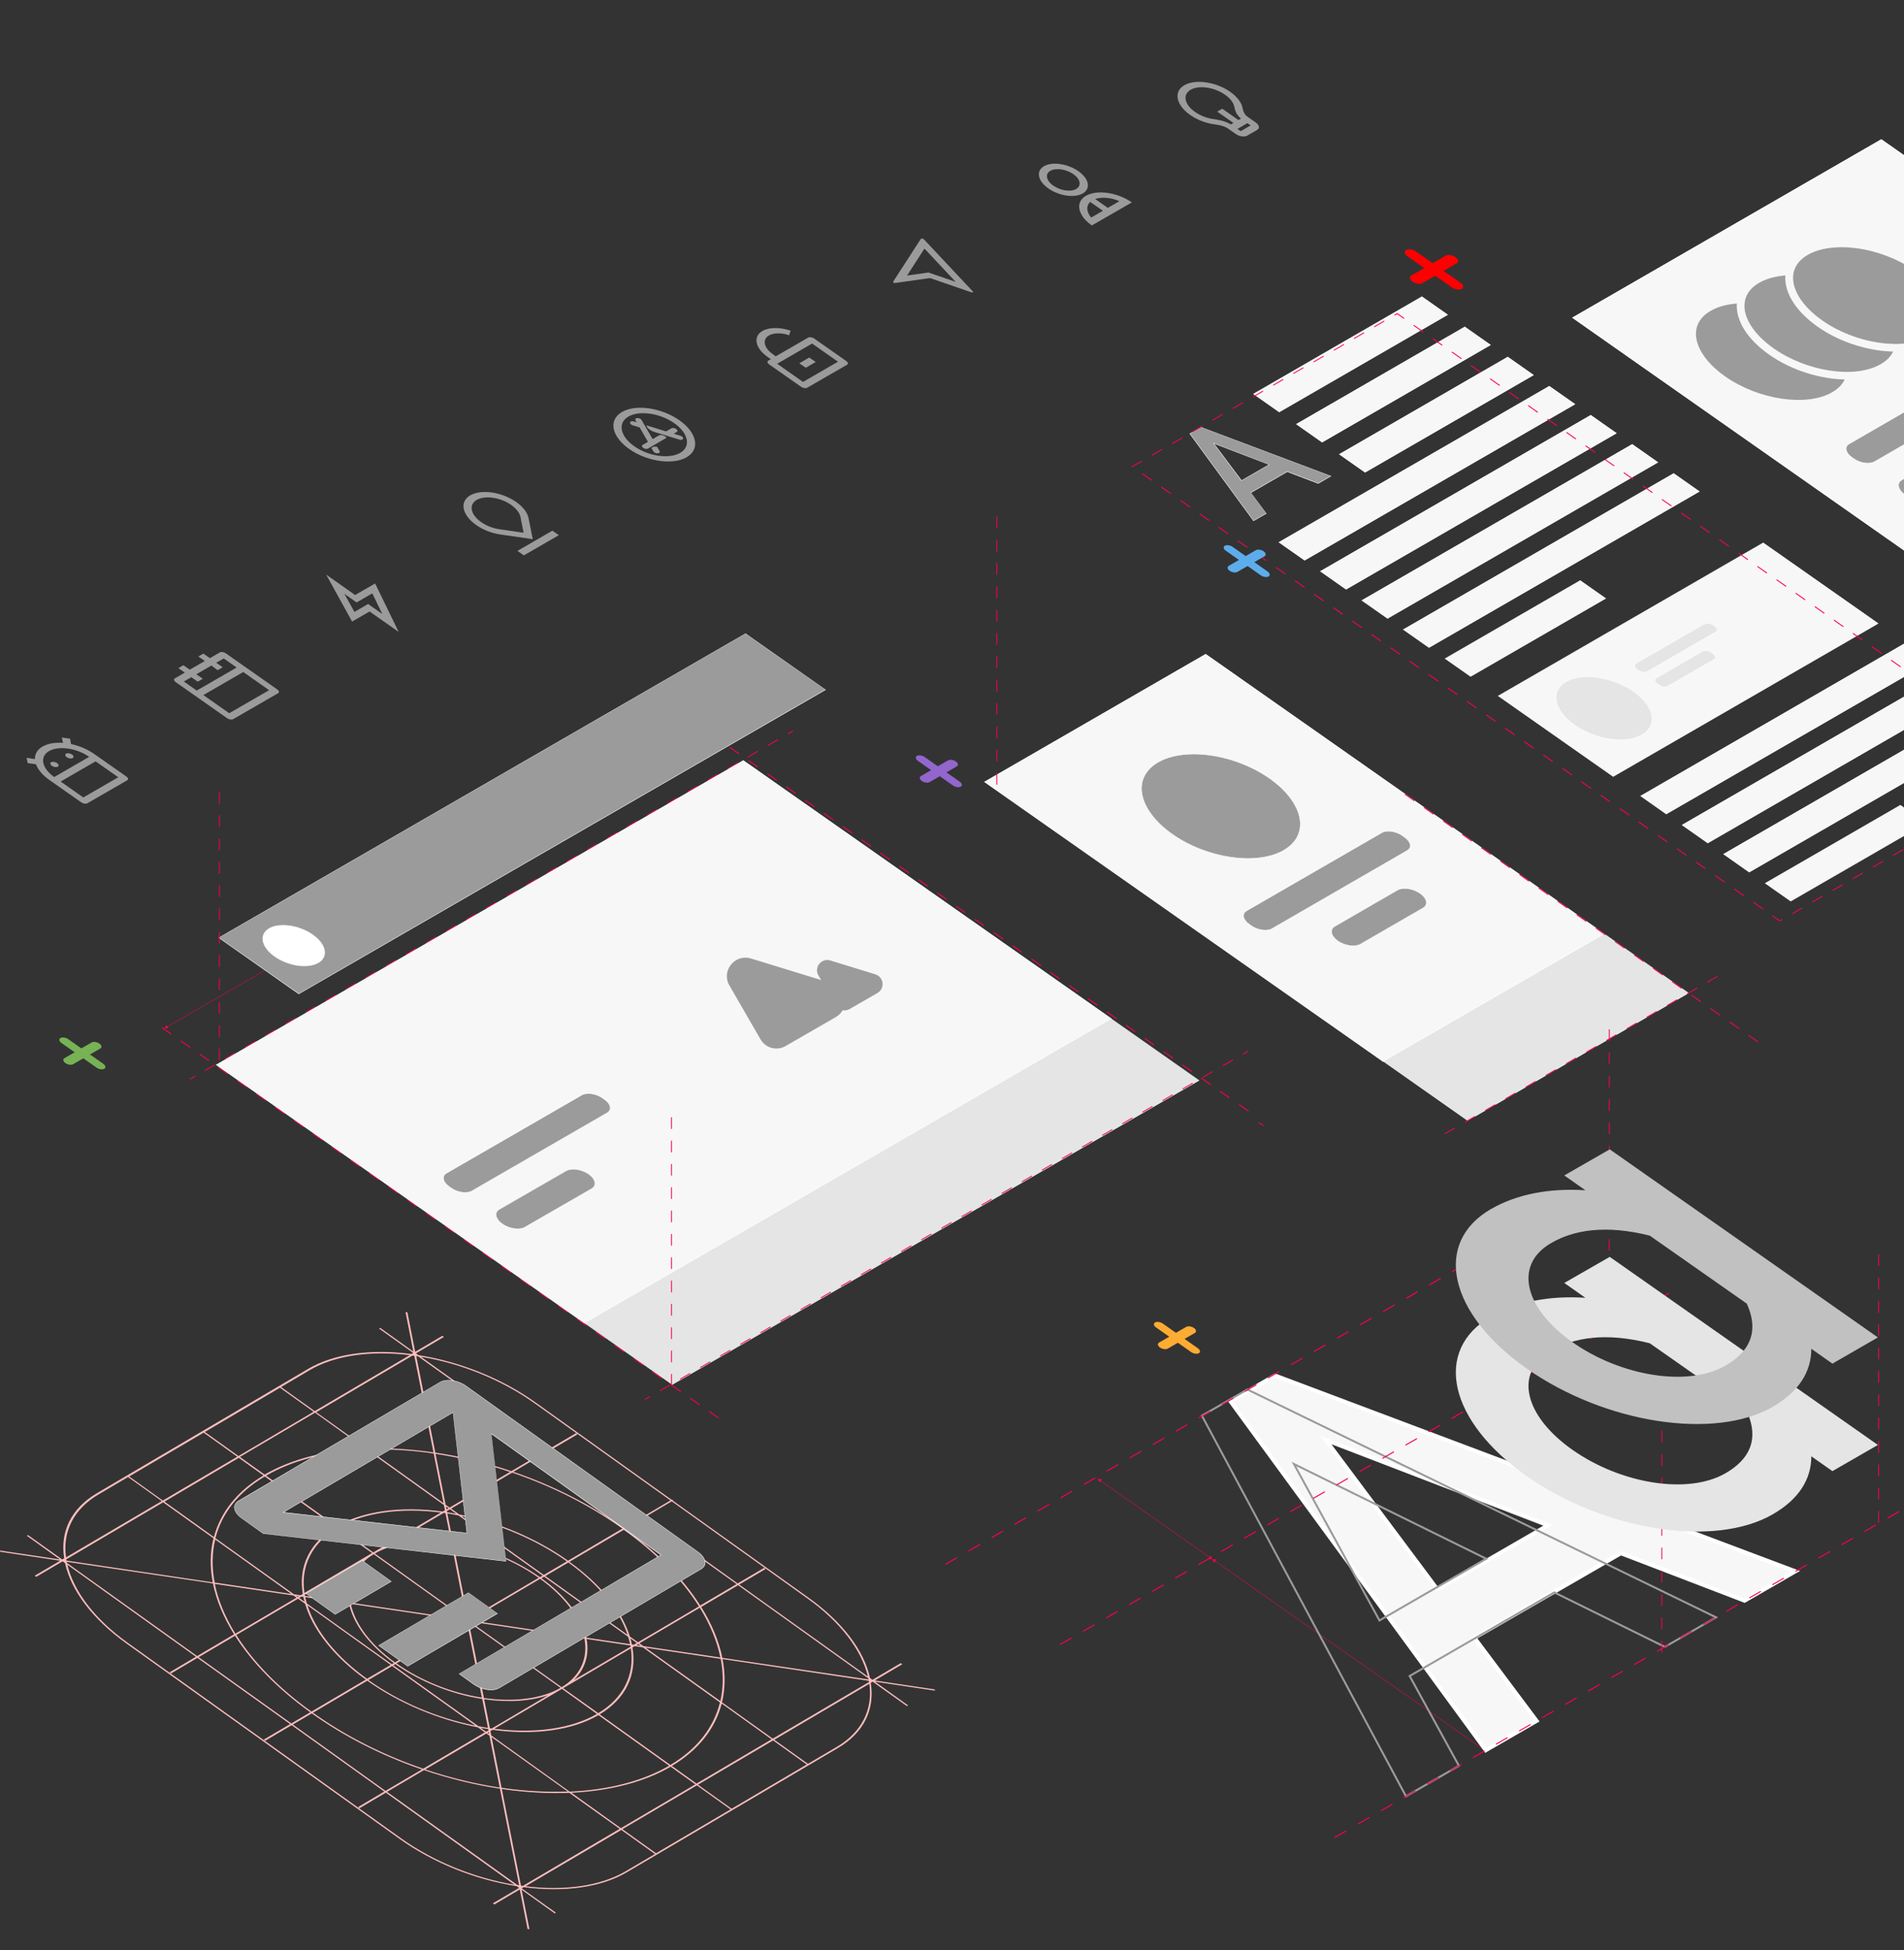 <svg width="375" height="384" viewBox="0 0 375 384" fill="none" xmlns="http://www.w3.org/2000/svg">
<rect x="0" y="0" width="375" height="384" fill="#333333" stroke="none"/>
<g clip-path="url(#clip0)">
<path d="M134.492 141.562L133.553 140.901L133.66 140.773L134.598 141.413L134.492 141.562Z" fill="#FC0048"/>
<path d="M245.84 218.878L243.984 217.578L244.091 217.429L245.946 218.729L245.84 218.878ZM242.108 216.277L240.253 214.976L240.36 214.827L242.215 216.128L242.108 216.277ZM238.398 213.676L236.543 212.375L236.649 212.226L238.505 213.526L238.398 213.676ZM234.688 211.074L232.833 209.774L232.939 209.624L234.794 210.925L234.688 211.074ZM230.978 208.452L229.123 207.151L229.229 207.002L231.084 208.302L230.978 208.452ZM227.246 205.85L225.391 204.55L225.498 204.4L227.353 205.701L227.246 205.85ZM223.536 203.249L221.681 201.948L221.788 201.799L223.643 203.1L223.536 203.249ZM219.826 200.648L217.971 199.347L218.077 199.198L219.932 200.498L219.826 200.648ZM216.094 198.025L214.239 196.724L214.346 196.575L216.201 197.876L216.094 198.025ZM212.384 195.424L210.529 194.123L210.636 193.974L212.491 195.274L212.384 195.424ZM208.674 192.822L206.819 191.521L206.926 191.372L208.781 192.673L208.674 192.822ZM204.964 190.221L203.109 188.92L203.216 188.771L205.071 190.072L204.964 190.221ZM201.233 187.598L199.377 186.297L199.484 186.148L201.339 187.449L201.233 187.598ZM197.522 184.997L195.667 183.696L195.774 183.547L197.629 184.847L197.522 184.997ZM193.812 182.395L191.957 181.095L192.064 180.945L193.919 182.246L193.812 182.395ZM190.081 179.794L188.226 178.493L188.332 178.344L190.187 179.645L190.081 179.794ZM186.371 177.171L184.516 175.871L184.622 175.721L186.477 177.022L186.371 177.171ZM182.66 174.57L180.805 173.269L180.912 173.12L182.767 174.421L182.66 174.57ZM178.95 171.969L177.095 170.668L177.202 170.519L179.057 171.819L178.95 171.969ZM175.219 169.367L173.364 168.067L173.47 167.917L175.325 169.218L175.219 169.367ZM171.509 166.745L169.654 165.444L169.76 165.295L171.615 166.595L171.509 166.745ZM167.799 164.143L165.943 162.842L166.05 162.693L167.905 163.994L167.799 164.143ZM164.067 161.542L162.212 160.241L162.319 160.092L164.174 161.393L164.067 161.542ZM160.357 158.94L158.502 157.64L158.608 157.491L160.464 158.791L160.357 158.94ZM156.647 156.318L154.792 155.017L154.898 154.868L156.753 156.168L156.647 156.318ZM152.915 153.716L151.06 152.416L151.167 152.266L153.022 153.567L152.915 153.716ZM149.205 151.115L147.35 149.814L147.457 149.665L149.312 150.966L149.205 151.115ZM145.495 148.514L143.64 147.213L143.747 147.064L145.602 148.364L145.495 148.514ZM141.785 145.912L139.93 144.612L140.036 144.462L141.892 145.763L141.785 145.912ZM138.053 143.29L136.198 141.989L136.305 141.84L138.16 143.14L138.053 143.29Z" fill="#FC0048"/>
<path d="M141.475 279.322L139.619 278.021L139.726 277.872L141.581 279.172L141.475 279.322ZM137.743 276.72L135.888 275.419L135.995 275.27L137.85 276.571L137.743 276.72ZM134.033 274.119L132.178 272.818L132.284 272.669L134.14 273.97L134.033 274.119ZM130.323 271.517L128.468 270.217L128.574 270.067L130.429 271.368L130.323 271.517ZM126.613 268.895L124.758 267.594L124.864 267.445L126.719 268.745L126.613 268.895ZM122.881 266.293L121.026 264.993L121.133 264.843L122.988 266.144L122.881 266.293ZM119.171 263.692L117.316 262.391L117.423 262.242L119.278 263.543L119.171 263.692ZM115.461 261.091L113.606 259.79L113.712 259.641L115.567 260.941L115.461 261.091ZM111.729 258.468L109.874 257.167L109.981 257.018L111.836 258.319L111.729 258.468ZM108.019 255.867L106.164 254.566L106.271 254.417L108.126 255.717L108.019 255.867ZM104.309 253.265L102.454 251.965L102.561 251.815L104.416 253.116L104.309 253.265ZM100.599 250.664L98.744 249.363L98.85 249.214L100.706 250.515L100.599 250.664ZM96.868 248.041L95.012 246.74L95.119 246.591L96.974 247.892L96.868 248.041ZM93.157 245.44L91.302 244.139L91.409 243.99L93.264 245.291L93.157 245.44ZM89.447 242.838L87.592 241.538L87.699 241.388L89.554 242.689L89.447 242.838ZM85.716 240.237L83.861 238.936L83.967 238.787L85.822 240.088L85.716 240.237ZM82.006 237.614L80.15 236.314L80.257 236.164L82.112 237.465L82.006 237.614ZM78.296 235.013L76.44 233.712L76.547 233.563L78.402 234.864L78.296 235.013ZM74.585 232.412L72.73 231.111L72.837 230.962L74.692 232.262L74.585 232.412ZM70.854 229.81L68.999 228.51L69.105 228.36L70.96 229.661L70.854 229.81ZM67.144 227.188L65.289 225.887L65.395 225.738L67.25 227.038L67.144 227.188ZM63.434 224.586L61.578 223.286L61.685 223.136L63.54 224.437L63.434 224.586ZM59.702 221.985L57.847 220.684L57.954 220.535L59.809 221.836L59.702 221.985ZM55.992 219.383L54.137 218.083L54.243 217.934L56.099 219.234L55.992 219.383ZM52.282 216.761L50.427 215.46L50.533 215.311L52.388 216.612L52.282 216.761ZM48.55 214.159L46.695 212.859L46.802 212.709L48.657 214.01L48.55 214.159ZM44.84 211.558L42.985 210.257L43.092 210.108L44.947 211.409L44.84 211.558ZM41.13 208.957L39.275 207.656L39.382 207.507L41.237 208.807L41.13 208.957ZM37.42 206.355L35.565 205.055L35.671 204.905L37.526 206.206L37.42 206.355ZM33.688 203.733L31.833 202.432L31.94 202.283L33.795 203.583L33.688 203.733Z" fill="#FC0048"/>
<path d="M247.94 220.944L247.842 221.084L248.785 221.745L248.883 221.605L247.94 220.944Z" fill="#FC0048"/>
<path d="M32.91 202.247L32.868 202.183L135.622 142.863L135.664 142.927L32.91 202.247Z" fill="#FF0049"/>
<path d="M33.188 202.503H32.399L32.804 201.82L33.188 202.503Z" fill="#FF0049"/>
<path d="M135.749 143.29L136.133 142.607H135.344L135.749 143.29Z" fill="#FF0049"/>
<path d="M38.35 211.88L37.353 212.456L37.438 212.604L38.435 212.028L38.35 211.88Z" fill="#FC0048"/>
<path d="M40.416 210.904L40.331 210.754L42.314 209.603L42.399 209.752L40.416 210.904ZM44.361 208.601L44.275 208.452L46.258 207.3L46.344 207.449L44.361 208.601ZM48.327 206.319L48.241 206.17L50.224 205.019L50.31 205.168L48.327 206.319ZM52.293 204.038L52.207 203.889L54.19 202.737L54.276 202.886L52.293 204.038ZM56.237 201.756L56.152 201.607L58.135 200.456L58.22 200.605L56.237 201.756ZM60.203 199.453L60.118 199.304L62.101 198.153L62.186 198.302L60.203 199.453ZM64.169 197.172L64.084 197.023L66.067 195.871L66.152 196.02L64.169 197.172ZM68.135 194.89L68.05 194.741L70.033 193.59L70.118 193.739L68.135 194.89ZM72.08 192.609L71.995 192.46L73.978 191.308L74.063 191.457L72.08 192.609ZM76.046 190.327L75.961 190.178L77.944 189.027L78.029 189.176L76.046 190.327ZM80.012 188.024L79.927 187.875L81.91 186.724L81.995 186.873L80.012 188.024ZM83.957 185.743L83.871 185.594L85.855 184.442L85.94 184.592L83.957 185.743ZM87.923 183.461L87.838 183.312L89.82 182.161L89.906 182.31L87.923 183.461ZM91.889 181.18L91.803 181.031L93.787 179.879L93.872 180.028L91.889 181.18ZM95.834 178.898L95.748 178.749L97.731 177.598L97.817 177.747L95.834 178.898ZM99.799 176.596L99.714 176.446L101.697 175.295L101.782 175.444L99.799 176.596ZM103.765 174.314L103.68 174.165L105.663 173.013L105.748 173.163L103.765 174.314ZM107.732 172.032L107.646 171.883L109.629 170.732L109.715 170.881L107.732 172.032ZM111.676 169.751L111.591 169.602L113.574 168.45L113.659 168.6L111.676 169.751ZM115.642 167.448L115.557 167.299L117.54 166.147L117.625 166.297L115.642 167.448ZM119.608 165.167L119.523 165.017L121.506 163.866L121.591 164.015L119.608 165.167ZM123.553 162.885L123.468 162.736L125.451 161.584L125.536 161.734L123.553 162.885ZM127.519 160.604L127.434 160.454L129.417 159.303L129.502 159.452L127.519 160.604ZM131.485 158.322L131.4 158.173L133.383 157.021L133.468 157.171L131.485 158.322ZM135.43 156.019L135.344 155.87L137.327 154.718L137.413 154.868L135.43 156.019ZM139.396 153.738L139.31 153.588L141.293 152.437L141.379 152.586L139.396 153.738ZM143.362 151.456L143.276 151.307L145.259 150.155L145.345 150.305L143.362 151.456ZM147.306 149.175L147.221 149.025L149.204 147.874L149.289 148.023L147.306 149.175ZM151.272 146.893L151.187 146.744L153.17 145.592L153.255 145.742L151.272 146.893Z" fill="#FC0048"/>
<path d="M156.136 143.871L155.139 144.447L155.224 144.595L156.221 144.019L156.136 143.871Z" fill="#FC0048"/>
<path d="M218.844 200.626L115.109 260.5L42.676 209.71L146.411 149.814L218.844 200.626Z" fill="#F7F7F7"/>
<path d="M115.109 260.607L115.067 260.585L42.506 209.688L42.612 209.624L146.39 149.708L146.432 149.729L218.972 200.605L115.109 260.607ZM42.825 209.71L115.109 260.415L218.673 200.626L146.39 149.921L42.825 209.71Z" fill="white"/>
<path d="M236.137 212.759L132.402 272.633L115.109 260.5L218.844 200.626L236.137 212.759Z" fill="#E5E5E5"/>
<path d="M132.402 272.697L132.381 272.675L115.024 260.5L115.088 260.458L218.844 200.562L218.865 200.584L236.222 212.759L236.158 212.801L132.402 272.697ZM115.195 260.522L132.423 272.59L236.073 212.737L218.844 200.669L115.195 260.522Z" fill="white"/>
<path d="M162.574 135.827L58.839 195.722L43.103 184.656L146.816 124.76L162.574 135.827Z" fill="#9B9B9B"/>
<path d="M58.839 195.765L43.017 184.655L43.081 184.634L146.837 124.739L146.859 124.76L162.659 135.848L162.595 135.869L58.839 195.765ZM43.167 184.655L58.86 195.658L162.51 135.805L146.816 124.803L43.167 184.655Z" fill="white"/>
<path d="M143.66 194.059L149.78 204.656C150.782 206.405 153 207.002 154.748 205.978L164.62 200.285C167.371 198.686 166.902 194.592 163.874 193.654L147.903 188.749C144.705 187.79 141.997 191.202 143.66 194.059Z" fill="#9B9B9B"/>
<path d="M161.187 192.076L164.578 197.961C165.132 198.92 166.369 199.262 167.328 198.707L172.808 195.551C174.344 194.677 174.088 192.396 172.382 191.863L163.512 189.133C161.785 188.6 160.271 190.498 161.187 192.076Z" fill="#9B9B9B"/>
<path d="M63.877 188.297C64.54 186.383 62.379 183.898 59.052 182.746C55.724 181.594 52.49 182.212 51.827 184.126C51.165 186.04 53.325 188.526 56.653 189.677C59.98 190.829 63.215 190.211 63.877 188.297Z" fill="white"/>
<path d="M119.587 219.134L92.934 234.529C91.953 235.105 90.098 234.828 88.84 233.932L88.477 233.677C87.198 232.781 86.963 231.587 87.944 231.033L114.576 215.659C115.557 215.083 117.412 215.36 118.67 216.256L119.033 216.512C120.333 217.386 120.568 218.58 119.587 219.134Z" fill="#9B9B9B"/>
<path d="M91.633 234.849C90.716 234.849 89.65 234.529 88.818 233.954L88.456 233.698C87.71 233.186 87.283 232.525 87.305 231.928C87.326 231.523 87.539 231.203 87.923 230.968L114.555 215.595C115.557 215.019 117.412 215.275 118.691 216.192L119.054 216.448C119.8 216.959 120.227 217.62 120.205 218.217C120.184 218.622 119.971 218.942 119.587 219.177L92.955 234.551C92.593 234.764 92.123 234.849 91.633 234.849ZM115.898 215.381C115.408 215.381 114.939 215.467 114.597 215.68L87.966 231.054C87.603 231.267 87.39 231.565 87.39 231.928C87.368 232.482 87.774 233.122 88.499 233.634L88.861 233.89C90.119 234.785 91.931 235.041 92.912 234.487L119.544 219.113C119.907 218.9 120.12 218.601 120.12 218.217C120.141 217.663 119.736 217.023 119.011 216.512L118.649 216.256C117.839 215.68 116.794 215.381 115.898 215.381Z" fill="white"/>
<path d="M285.029 61.986L251.937 81.091L246.947 77.594L280.04 58.489L285.029 61.986Z" fill="#F7F7F7"/>
<path d="M251.937 81.198L251.894 81.155L246.798 77.573L280.061 58.361L280.104 58.404L285.2 61.986L251.937 81.198ZM247.118 77.616L251.958 81.006L284.88 61.986L280.04 58.596L247.118 77.616Z" fill="white"/>
<path d="M293.495 67.914L260.402 87.04L255.412 83.522L288.505 64.417L293.495 67.914Z" fill="#F7F7F7"/>
<path d="M260.38 87.147L260.338 87.104L255.242 83.522L288.505 64.31L288.548 64.353L293.644 67.935L260.38 87.147ZM255.562 83.543L260.402 86.934L293.324 67.914L288.484 64.524L255.562 83.543Z" fill="white"/>
<path d="M301.938 73.863L268.846 92.968L263.856 89.471L296.949 70.345L301.938 73.863Z" fill="#F7F7F7"/>
<path d="M268.846 93.075L268.803 93.032L263.707 89.45L296.97 70.238L297.013 70.281L302.109 73.863L268.846 93.075ZM264.027 89.471L268.846 92.861L301.768 73.842L296.928 70.451L264.027 89.471Z" fill="white"/>
<path d="M310.126 79.577L256.948 110.282L251.958 106.785L305.137 76.081L310.126 79.577Z" fill="#F7F7F7"/>
<path d="M256.948 110.389L251.809 106.785L251.915 106.721L305.137 75.995L310.276 79.599L310.169 79.663L256.948 110.389ZM252.107 106.785L256.948 110.175L309.956 79.577L305.116 76.187L252.107 106.785Z" fill="white"/>
<path d="M318.293 85.313L265.114 116.018L260.125 112.5L313.303 81.816L318.293 85.313Z" fill="#F7F7F7"/>
<path d="M265.114 116.103L259.975 112.5L260.082 112.436L313.303 81.71L318.442 85.313L318.335 85.377L265.114 116.103ZM260.295 112.521L265.135 115.911L318.144 85.313L313.303 81.923L260.295 112.521Z" fill="white"/>
<path d="M326.46 91.049L273.302 121.732L268.291 118.235L321.47 87.552L326.46 91.049Z" fill="#F7F7F7"/>
<path d="M273.281 121.839L268.142 118.235L268.249 118.171L321.47 87.445L326.609 91.049L326.502 91.113L273.281 121.839ZM268.462 118.257L273.302 121.647L326.31 91.049L321.47 87.659L268.462 118.257Z" fill="white"/>
<path d="M334.626 96.785L281.469 127.468L276.479 123.971L329.637 93.266L334.626 96.785Z" fill="#F7F7F7"/>
<path d="M281.447 127.575L276.309 123.971L276.415 123.907L329.637 93.181L334.775 96.785L334.669 96.849L281.447 127.575ZM276.628 123.971L281.469 127.362L334.477 96.763L329.637 93.373L276.628 123.971Z" fill="white"/>
<path d="M316.225 117.852L289.635 133.204L284.646 129.707L311.214 114.355L316.225 117.852Z" fill="#F7F7F7"/>
<path d="M289.635 133.268L289.614 133.247L284.539 129.686L284.624 129.643L311.235 114.269L316.331 117.852L316.246 117.894L289.635 133.268ZM284.752 129.707L289.635 133.14L316.097 117.852L311.214 114.419L284.752 129.707Z" fill="white"/>
<path d="M381.344 129.536L328.187 160.241L323.197 156.744L376.355 126.039L381.344 129.536Z" fill="#F7F7F7"/>
<path d="M328.187 160.348L328.144 160.326L323.048 156.744L376.376 125.954L381.515 129.558L381.408 129.622L328.187 160.348ZM323.346 156.744L328.187 160.134L381.195 129.536L376.355 126.146L323.346 156.744Z" fill="white"/>
<path d="M389.511 135.272L336.353 165.977L331.364 162.48L384.521 131.775L389.511 135.272Z" fill="#F7F7F7"/>
<path d="M336.353 166.062L336.311 166.041L331.214 162.459L384.542 131.669L389.681 135.272L336.353 166.062ZM331.513 162.48L336.353 165.87L389.361 135.272L384.521 131.882L331.513 162.48Z" fill="white"/>
<path d="M397.698 141.008L344.52 171.713L339.53 168.194L392.709 137.511L397.698 141.008Z" fill="#F7F7F7"/>
<path d="M344.52 171.798L344.477 171.777L339.381 168.194L392.709 137.404L392.752 137.426L397.848 141.008L344.52 171.798ZM339.701 168.216L344.541 171.606L397.549 141.008L392.709 137.618L339.701 168.216Z" fill="white"/>
<path d="M379.276 162.075L352.686 177.427L347.697 173.93L374.286 158.578L379.276 162.075Z" fill="#F7F7F7"/>
<path d="M352.686 177.512L352.665 177.491L347.59 173.93L347.676 173.888L374.286 158.514L374.308 158.535L379.382 162.096L379.297 162.139L352.686 177.512ZM347.825 173.93L352.708 177.363L379.169 162.075L374.286 158.642L347.825 173.93Z" fill="white"/>
<path d="M116.495 234.081L103.36 241.651C102.294 242.269 100.311 241.971 98.925 241.011C97.561 240.052 97.305 238.751 98.35 238.154L111.484 230.585C112.551 229.966 114.534 230.265 115.92 231.224C117.305 232.184 117.561 233.463 116.495 234.081Z" fill="#9B9B9B"/>
<path d="M101.953 242.013C100.972 242.013 99.821 241.672 98.925 241.054C98.115 240.5 97.667 239.775 97.689 239.156C97.71 238.73 97.945 238.389 98.35 238.133L111.484 230.563C112.55 229.945 114.555 230.222 115.941 231.203C116.751 231.757 117.199 232.482 117.178 233.101C117.156 233.527 116.922 233.868 116.517 234.124L116.495 234.103L116.517 234.124L103.382 241.694C102.998 241.907 102.508 242.013 101.953 242.013ZM112.934 230.286C112.401 230.286 111.911 230.393 111.527 230.606L98.392 238.175C97.987 238.41 97.774 238.751 97.753 239.135C97.731 239.732 98.179 240.436 98.968 240.99C100.333 241.949 102.316 242.227 103.36 241.63L116.495 234.06C116.9 233.826 117.114 233.484 117.135 233.101C117.156 232.504 116.708 231.8 115.919 231.246C115.045 230.627 113.915 230.286 112.934 230.286Z" fill="white"/>
<path d="M127.952 274.959L126.955 275.535L127.041 275.683L128.038 275.107L127.952 274.959Z" fill="#FC0048"/>
<path d="M130.014 273.955L129.929 273.806L131.912 272.654L131.997 272.803L130.014 273.955ZM133.98 271.673L133.895 271.524L135.878 270.373L135.963 270.522L133.98 271.673ZM137.946 269.392L137.861 269.243L139.844 268.091L139.929 268.24L137.946 269.392ZM141.891 267.11L141.805 266.961L143.788 265.81L143.874 265.959L141.891 267.11ZM145.857 264.807L145.771 264.658L147.754 263.507L147.84 263.656L145.857 264.807ZM149.823 262.526L149.737 262.377L151.72 261.225L151.806 261.374L149.823 262.526ZM153.767 260.244L153.682 260.095L155.665 258.944L155.75 259.093L153.767 260.244ZM157.733 257.963L157.648 257.814L159.631 256.662L159.716 256.811L157.733 257.963ZM161.699 255.66L161.614 255.511L163.597 254.359L163.682 254.509L161.699 255.66ZM165.665 253.378L165.58 253.229L167.563 252.078L167.648 252.227L165.665 253.378ZM169.61 251.097L169.525 250.948L171.508 249.796L171.593 249.946L169.61 251.097ZM173.576 248.815L173.491 248.666L175.474 247.515L175.559 247.664L173.576 248.815ZM177.542 246.534L177.457 246.385L179.44 245.233L179.525 245.382L177.542 246.534ZM181.487 244.231L181.402 244.082L183.385 242.93L183.47 243.08L181.487 244.231ZM185.453 241.95L185.368 241.8L187.351 240.649L187.436 240.798L185.453 241.95ZM189.419 239.668L189.334 239.519L191.317 238.367L191.402 238.517L189.419 239.668ZM193.364 237.386L193.278 237.237L195.261 236.086L195.347 236.235L193.364 237.386ZM197.33 235.105L197.244 234.956L199.227 233.804L199.313 233.954L197.33 235.105ZM201.296 232.802L201.21 232.653L203.193 231.501L203.279 231.651L201.296 232.802ZM205.24 230.521L205.155 230.371L207.138 229.22L207.223 229.369L205.24 230.521ZM209.206 228.239L209.121 228.09L211.104 226.938L211.189 227.088L209.206 228.239ZM213.172 225.958L213.087 225.808L215.07 224.657L215.155 224.806L213.172 225.958ZM217.138 223.655L217.053 223.505L219.036 222.354L219.121 222.503L217.138 223.655ZM221.083 221.373L220.998 221.224L222.981 220.072L223.066 220.222L221.083 221.373ZM225.049 219.092L224.964 218.942L226.947 217.791L227.032 217.94L225.049 219.092ZM229.015 216.81L228.93 216.661L230.913 215.509L230.998 215.659L229.015 216.81ZM232.96 214.529L232.874 214.379L234.857 213.228L234.943 213.377L232.96 214.529ZM236.926 212.226L236.84 212.076L238.823 210.925L238.909 211.074L236.926 212.226ZM240.892 209.944L240.806 209.795L242.789 208.643L242.875 208.793L240.892 209.944Z" fill="#FC0048"/>
<path d="M245.754 206.931L244.756 207.506L244.841 207.653L245.839 207.078L245.754 206.931Z" fill="#FC0048"/>
<path d="M315.926 183.909L272.449 209.006L193.982 153.972L237.459 128.875L315.926 183.909Z" fill="#F7F7F7"/>
<path d="M272.428 209.113L272.385 209.091L193.811 153.972L237.459 128.769L237.501 128.79L316.075 183.909L272.428 209.113ZM194.131 153.993L272.449 208.921L315.755 183.909L237.459 128.982L194.131 153.993Z" fill="white"/>
<path d="M499.728 118.171L439.086 153.205L309.87 62.562L370.512 27.55L499.728 118.171Z" fill="#F7F7F7"/>
<path d="M439.065 153.354L439.001 153.311L309.615 62.562L309.785 62.455L370.534 27.401L370.597 27.444L499.983 118.193L499.813 118.299L439.065 153.354ZM310.105 62.583L439.086 153.055L499.493 118.171L370.512 27.699L310.105 62.583Z" fill="white"/>
<path d="M369.894 122.777L317.717 152.906L295.115 137.042L347.292 106.913L369.894 122.777Z" fill="#F7F7F7"/>
<path d="M317.717 152.97L317.696 152.949L295.009 137.042L295.073 136.999L347.27 106.849L347.292 106.87L369.979 122.777L369.915 122.82L317.717 152.97ZM295.2 137.042L317.717 152.842L369.787 122.777L347.27 106.977L295.2 137.042Z" fill="white"/>
<path d="M332.558 195.573L289.06 220.67L272.45 209.006L315.927 183.91L332.558 195.573Z" fill="#E5E5E5"/>
<path d="M289.06 220.712L289.038 220.691L272.364 208.985L272.428 208.942L315.926 183.824L315.947 183.845L332.622 195.551L332.558 195.594L289.06 220.712ZM272.513 209.006L289.06 220.605L332.472 195.551L315.926 183.952L272.513 209.006Z" fill="white"/>
<path d="M255.787 164.091C257.47 159.228 251.969 152.909 243.5 149.978C235.032 147.046 226.802 148.612 225.118 153.475C223.435 158.339 228.936 164.657 237.405 167.589C245.873 170.52 254.103 168.954 255.787 164.091Z" fill="#9B9B9B"/>
<path d="M245.775 169.09C240.892 169.09 235.262 167.405 230.87 164.335C226.925 161.563 224.644 158.087 224.793 155.017C224.878 152.97 226.008 151.243 228.077 150.07C233.365 147.021 243.216 148.428 250.039 153.226C253.984 155.998 256.265 159.473 256.116 162.544C256.031 164.591 254.901 166.318 252.832 167.491C250.956 168.578 248.482 169.09 245.775 169.09ZM235.135 148.535C232.448 148.535 229.996 149.047 228.119 150.134C226.094 151.307 224.964 152.991 224.878 155.017C224.75 158.045 227.011 161.499 230.934 164.25C237.736 169.026 247.566 170.433 252.811 167.405C254.837 166.233 255.967 164.548 256.052 162.523C256.18 159.495 253.92 156.04 249.996 153.29C245.604 150.219 239.975 148.535 235.135 148.535Z" fill="white"/>
<path d="M364.233 74.546C365.916 69.683 360.416 63.364 351.947 60.433C343.478 57.501 335.248 59.067 333.565 63.931C331.881 68.794 337.382 75.112 345.851 78.044C354.32 80.975 362.55 79.409 364.233 74.546Z" fill="#9B9B9B"/>
<path d="M354.222 80.26C349.189 80.26 343.39 78.533 338.891 75.377C334.69 72.434 332.345 68.809 332.494 65.441C332.6 63.159 333.88 61.197 336.14 59.897C341.641 56.719 351.855 58.148 358.891 63.095C363.092 66.037 365.437 69.662 365.288 73.031C365.181 75.313 363.902 77.275 361.642 78.575C359.659 79.727 357.058 80.26 354.222 80.26ZM343.582 59.705C341.023 59.705 338.677 60.195 336.908 61.219C335.095 62.263 334.114 63.735 334.029 65.504C333.901 68.298 336.055 71.517 339.765 74.119C346.354 78.746 355.821 80.153 360.874 77.232C362.687 76.187 363.668 74.716 363.753 72.946C363.881 70.153 361.727 66.933 358.017 64.332C353.752 61.346 348.273 59.705 343.582 59.705Z" fill="#F7F7F7"/>
<path d="M373.787 69.032C375.47 64.169 369.969 57.85 361.501 54.919C353.032 51.987 344.802 53.553 343.119 58.417C341.435 63.28 346.936 69.598 355.405 72.53C363.874 75.461 372.104 73.895 373.787 69.032Z" fill="#9B9B9B"/>
<path d="M363.796 74.737C358.763 74.737 352.964 73.01 348.465 69.854C344.264 66.912 341.918 63.287 342.068 59.918C342.174 57.636 343.454 55.675 345.714 54.374C351.215 51.197 361.429 52.626 368.465 57.572C372.666 60.515 375.011 64.14 374.862 67.509C374.755 69.79 373.476 71.752 371.216 73.053C369.211 74.204 366.631 74.737 363.796 74.737ZM353.134 54.182C350.575 54.182 348.23 54.672 346.46 55.696C344.648 56.741 343.667 58.212 343.582 59.982C343.454 62.775 345.607 65.995 349.317 68.596C355.906 73.223 365.373 74.63 370.427 71.709C372.239 70.665 373.22 69.193 373.305 67.424C373.433 64.63 371.28 61.41 367.57 58.809C363.305 55.824 357.825 54.182 353.134 54.182Z" fill="#F7F7F7"/>
<path d="M383.348 63.498C385.031 58.635 379.531 52.316 371.062 49.385C362.593 46.453 354.363 48.019 352.68 52.882C350.996 57.746 356.497 64.064 364.966 66.996C373.435 69.927 381.665 68.361 383.348 63.498Z" fill="#9B9B9B"/>
<path d="M373.348 69.236C368.316 69.236 362.516 67.509 358.017 64.353C353.817 61.41 351.471 57.786 351.62 54.417C351.727 52.135 353.006 50.173 355.267 48.873C360.768 45.696 370.981 47.124 378.018 52.071C382.218 55.014 384.564 58.639 384.415 62.008C384.308 64.289 383.029 66.251 380.768 67.551C378.785 68.681 376.184 69.236 373.348 69.236ZM362.708 48.681C360.149 48.681 357.804 49.171 356.034 50.195C354.222 51.24 353.241 52.711 353.156 54.481C353.028 57.274 355.181 60.494 358.891 63.095C365.48 67.722 374.947 69.129 380.001 66.208C381.813 65.163 382.794 63.692 382.879 61.922C383.007 59.129 380.854 55.909 377.144 53.308C372.858 50.323 367.399 48.681 362.708 48.681Z" fill="#F7F7F7"/>
<path d="M325.206 142.689C326.223 139.751 322.898 135.933 317.779 134.161C312.66 132.389 307.685 133.334 306.668 136.272C305.652 139.21 308.977 143.028 314.096 144.8C319.215 146.572 324.189 145.627 325.206 142.689Z" fill="#E5E5E5"/>
<path d="M319.146 145.742C316.203 145.742 312.77 144.718 310.126 142.863C307.738 141.179 306.352 139.068 306.438 137.213C306.502 135.955 307.184 134.931 308.421 134.206C311.619 132.351 317.589 133.225 321.726 136.125C324.114 137.81 325.5 139.921 325.415 141.776C325.351 143.034 324.668 144.057 323.432 144.782C322.28 145.422 320.766 145.742 319.146 145.742ZM312.706 133.311C311.086 133.311 309.593 133.63 308.463 134.27C307.248 134.974 306.565 135.997 306.523 137.213C306.438 139.046 307.802 141.115 310.169 142.778C314.284 145.656 320.212 146.509 323.389 144.675C324.604 143.972 325.287 142.948 325.329 141.733C325.415 139.899 324.05 137.831 321.683 136.168C319.018 134.334 315.628 133.311 312.706 133.311Z" fill="white"/>
<path d="M277.14 167.47L250.508 182.865C249.528 183.44 247.673 183.163 246.415 182.268L246.052 182.012C244.773 181.116 244.538 179.922 245.519 179.368L272.151 163.994C273.132 163.418 274.987 163.695 276.245 164.591L276.607 164.847C277.887 165.721 278.121 166.915 277.14 167.47Z" fill="#9B9B9B"/>
<path d="M249.186 183.206C248.269 183.206 247.203 182.886 246.372 182.31L246.009 182.054C245.263 181.542 244.836 180.881 244.858 180.284C244.879 179.879 245.092 179.559 245.476 179.325L272.108 163.951C273.11 163.375 274.965 163.631 276.245 164.548L276.607 164.804C277.353 165.316 277.78 165.977 277.759 166.574C277.737 166.979 277.524 167.299 277.14 167.533L277.119 167.491L277.14 167.533L250.508 182.907C250.167 183.099 249.698 183.206 249.186 183.206ZM273.473 163.717C272.982 163.717 272.513 163.802 272.172 164.015L245.54 179.389C245.178 179.602 244.964 179.901 244.964 180.284C244.943 180.839 245.348 181.478 246.073 181.99L246.436 182.246C247.694 183.142 249.527 183.397 250.487 182.843L277.119 167.469C277.481 167.256 277.695 166.958 277.695 166.595C277.716 166.041 277.311 165.401 276.586 164.889L276.223 164.633C275.413 164.036 274.368 163.717 273.473 163.717Z" fill="white"/>
<path d="M337.889 124.483L324.477 132.223C324.008 132.5 323.133 132.372 322.536 131.946L322.472 131.903C321.875 131.477 321.747 130.901 322.216 130.645L335.628 122.905C336.097 122.628 336.972 122.756 337.569 123.182L337.633 123.225C338.251 123.651 338.358 124.206 337.889 124.483Z" fill="#E5E5E5"/>
<path d="M323.858 132.415C323.41 132.415 322.899 132.266 322.515 131.989L322.451 131.946C322.088 131.69 321.875 131.37 321.896 131.093C321.896 130.901 322.003 130.73 322.195 130.624L335.607 122.884C336.097 122.607 336.993 122.734 337.59 123.161L337.654 123.204C338.016 123.459 338.23 123.779 338.208 124.056C338.208 124.248 338.102 124.419 337.91 124.526L324.498 132.266C324.327 132.372 324.114 132.415 323.858 132.415ZM336.268 122.798C336.033 122.798 335.82 122.841 335.671 122.926L322.259 130.667C322.088 130.773 322.003 130.901 321.982 131.072C321.96 131.328 322.174 131.626 322.493 131.861L322.557 131.903C323.155 132.33 324.007 132.436 324.455 132.18L337.867 124.44C338.038 124.334 338.123 124.206 338.144 124.035C338.166 123.779 337.952 123.481 337.633 123.246L337.569 123.204C337.185 122.948 336.673 122.798 336.268 122.798Z" fill="white"/>
<path d="M337.654 129.814L328.421 135.144C328.038 135.379 327.291 135.272 326.779 134.91L326.374 134.611C325.863 134.249 325.777 133.78 326.161 133.545L335.394 128.214C335.778 127.98 336.524 128.087 337.036 128.449L337.441 128.748C337.953 129.11 338.038 129.6 337.654 129.814Z" fill="#E5E5E5"/>
<path d="M327.888 135.315C327.526 135.315 327.078 135.187 326.758 134.952L326.353 134.654C326.054 134.441 325.862 134.163 325.884 133.929C325.884 133.758 325.99 133.63 326.14 133.524L335.372 128.193C335.777 127.959 336.524 128.065 337.057 128.428L337.462 128.726C337.76 128.939 337.952 129.217 337.931 129.451C337.931 129.622 337.824 129.75 337.675 129.856L328.442 135.187C328.293 135.272 328.101 135.315 327.888 135.315ZM335.927 128.15C335.735 128.15 335.564 128.193 335.415 128.257L326.182 133.588C326.033 133.673 325.969 133.78 325.969 133.929C325.969 134.142 326.118 134.398 326.395 134.59L326.801 134.888C327.291 135.23 328.016 135.336 328.4 135.123L337.632 129.792C337.782 129.707 337.846 129.6 337.846 129.451C337.846 129.238 337.696 128.982 337.419 128.79L337.014 128.492C336.694 128.278 336.268 128.15 335.927 128.15Z" fill="white"/>
<path d="M280.232 178.792L267.908 185.914C266.841 186.532 264.858 186.234 263.472 185.274C262.108 184.314 261.852 183.014 262.897 182.417L275.221 175.295C276.287 174.677 278.27 174.975 279.656 175.935C281.042 176.894 281.298 178.174 280.232 178.792Z" fill="#9B9B9B"/>
<path d="M266.479 186.255C265.498 186.255 264.346 185.914 263.451 185.295C262.641 184.741 262.193 184.016 262.214 183.397C262.236 182.971 262.47 182.63 262.875 182.374L275.2 175.252C276.266 174.634 278.27 174.911 279.656 175.892C280.466 176.446 280.914 177.171 280.893 177.79C280.872 178.216 280.637 178.557 280.232 178.813L267.907 185.935C267.545 186.169 267.033 186.255 266.479 186.255ZM276.671 174.996C276.138 174.996 275.647 175.103 275.264 175.316L262.939 182.438C262.534 182.672 262.321 183.014 262.3 183.397C262.278 184.016 262.726 184.698 263.515 185.253C264.88 186.212 266.863 186.489 267.907 185.892L280.232 178.77C280.637 178.536 280.85 178.195 280.872 177.811C280.893 177.193 280.445 176.51 279.656 175.956C278.782 175.337 277.652 174.996 276.671 174.996Z" fill="white"/>
<path d="M395.822 75.526L369.19 90.9C368.21 91.476 366.354 91.198 365.096 90.303L364.734 90.047C363.455 89.151 363.22 87.957 364.201 87.403L390.833 72.029C391.814 71.454 393.669 71.731 394.927 72.626L395.289 72.882C396.569 73.778 396.803 74.951 395.822 75.526Z" fill="#9B9B9B"/>
<path d="M367.868 91.241C366.951 91.241 365.885 90.921 365.053 90.345L364.691 90.09C363.945 89.578 363.518 88.917 363.54 88.32C363.561 87.915 363.774 87.595 364.158 87.36L390.79 71.987C391.792 71.411 393.647 71.667 394.927 72.584L395.289 72.839C396.035 73.351 396.462 74.012 396.44 74.609C396.419 75.014 396.206 75.334 395.822 75.569L369.211 90.942C368.849 91.156 368.38 91.241 367.868 91.241ZM392.155 71.773C391.664 71.773 391.195 71.859 390.854 72.072L364.222 87.445C363.859 87.659 363.646 87.957 363.646 88.32C363.625 88.874 364.03 89.514 364.755 90.025L365.117 90.281C366.375 91.177 368.209 91.433 369.169 90.878L395.801 75.505C396.163 75.291 396.376 74.993 396.376 74.609C396.398 74.055 395.993 73.415 395.268 72.903L394.905 72.647C394.095 72.072 393.05 71.773 392.155 71.773Z" fill="white"/>
<path d="M391.899 90.9L379.574 98.022C378.508 98.64 376.525 98.341 375.139 97.382C373.775 96.422 373.519 95.122 374.564 94.525L386.888 87.403C387.954 86.785 389.937 87.083 391.323 88.043C392.709 89.002 392.965 90.282 391.899 90.9Z" fill="#9B9B9B"/>
<path d="M378.146 98.363C377.165 98.363 376.013 98.022 375.118 97.403C374.308 96.849 373.86 96.124 373.881 95.505C373.902 95.079 374.137 94.738 374.542 94.482L386.867 87.36C387.933 86.742 389.937 87.019 391.323 88C392.133 88.554 392.581 89.279 392.56 89.898C392.538 90.324 392.304 90.665 391.899 90.921L379.574 98.043C379.212 98.256 378.7 98.363 378.146 98.363ZM388.338 87.104C387.805 87.104 387.314 87.211 386.931 87.424L374.606 94.546C374.201 94.78 373.988 95.122 373.966 95.505C373.945 96.124 374.393 96.806 375.182 97.361C376.546 98.32 378.529 98.597 379.574 98L391.899 90.878C392.304 90.644 392.517 90.303 392.538 89.919C392.56 89.3 392.112 88.618 391.323 88.064C390.449 87.424 389.319 87.104 388.338 87.104Z" fill="white"/>
<path d="M253.536 92.883L246.329 97.041L249.378 101.135L246.884 102.585L234.346 85.399L236.542 84.141L262.129 93.757L259.634 95.207L253.536 92.883ZM249.954 91.497L239.015 87.296L244.495 94.631L249.954 91.497Z" fill="#9B9B9B"/>
<path d="M246.883 102.606L234.282 85.398L236.52 84.098H236.542L262.214 93.757L259.634 95.25L253.536 92.925L246.393 97.041L249.442 101.135L246.883 102.606ZM234.41 85.42L246.905 102.499L249.335 101.092L246.286 96.998L253.536 92.819L259.634 95.143L262.044 93.757L236.542 84.162L234.41 85.42ZM244.495 94.695L244.474 94.674L238.909 87.211L250.039 91.497L244.495 94.695ZM239.143 87.382L244.538 94.588L249.89 91.497L239.143 87.382Z" fill="white"/>
<path d="M346.226 205.274L344.349 203.952L344.456 203.803L346.332 205.125L346.226 205.274ZM342.473 202.63L340.596 201.308L340.703 201.159L342.579 202.481L342.473 202.63ZM338.699 199.986L336.822 198.664L336.929 198.515L338.805 199.837L338.699 199.986ZM334.946 197.342L333.069 196.02L333.176 195.871L335.052 197.193L334.946 197.342ZM331.172 194.72L329.295 193.398L329.402 193.249L331.278 194.571L331.172 194.72ZM327.419 192.076L325.543 190.754L325.649 190.605L327.526 191.926L327.419 192.076ZM323.666 189.432L321.79 188.11L321.896 187.96L323.773 189.282L323.666 189.432ZM319.892 186.788L318.016 185.466L318.122 185.316L319.999 186.638L319.892 186.788ZM316.139 184.165L314.263 182.843L314.369 182.694L316.246 184.016L316.139 184.165ZM312.365 181.521L310.489 180.199L310.595 180.05L312.472 181.372L312.365 181.521ZM308.612 178.877L306.736 177.555L306.843 177.406L308.719 178.728L308.612 178.877ZM304.86 176.254L302.983 174.932L303.09 174.783L304.966 176.105L304.86 176.254ZM301.085 173.61L299.209 172.288L299.316 172.139L301.192 173.461L301.085 173.61ZM297.333 170.966L295.456 169.644L295.563 169.495L297.439 170.817L297.333 170.966ZM293.559 168.322L291.682 167L291.789 166.851L293.665 168.173L293.559 168.322ZM289.806 165.7L287.929 164.378L288.036 164.228L289.912 165.55L289.806 165.7ZM286.053 163.056L284.177 161.734L284.283 161.584L286.16 162.906L286.053 163.056ZM282.279 160.412L280.402 159.09L280.509 158.94L282.385 160.262L282.279 160.412ZM278.526 157.789L276.65 156.467L276.756 156.318L278.633 157.64L278.526 157.789Z" fill="#FC0048"/>
<path d="M284.582 223.356L284.496 223.207L286.479 222.055L286.565 222.205L284.582 223.356ZM288.569 221.053L288.484 220.904L290.467 219.753L290.552 219.902L288.569 221.053ZM292.556 218.75L292.471 218.601L294.454 217.45L294.539 217.599L292.556 218.75ZM296.522 216.469L296.437 216.32L298.42 215.168L298.505 215.317L296.522 216.469ZM300.51 214.166L300.424 214.017L302.407 212.865L302.493 213.015L300.51 214.166ZM304.476 211.863L304.39 211.714L306.374 210.563L306.459 210.712L304.476 211.863ZM308.463 209.56L308.378 209.411L310.361 208.26L310.446 208.409L308.463 209.56ZM312.45 207.279L312.365 207.13L314.348 205.978L314.433 206.127L312.45 207.279ZM316.416 204.976L316.331 204.827L318.314 203.675L318.399 203.825L316.416 204.976ZM320.404 202.673L320.319 202.524L322.302 201.372L322.387 201.522L320.404 202.673ZM324.37 200.392L324.285 200.242L326.268 199.091L326.353 199.24L324.37 200.392ZM328.357 198.089L328.272 197.939L330.255 196.788L330.34 196.937L328.357 198.089ZM332.345 195.786L332.259 195.637L334.242 194.485L334.328 194.634L332.345 195.786ZM336.311 193.483L336.225 193.334L338.208 192.182L338.294 192.332L336.311 193.483Z" fill="#FC0048"/>
<path d="M350.535 181.443L349.042 180.398L349.149 180.249L350.556 181.229L350.961 180.995L351.047 181.144L350.535 181.443ZM353.03 180.014L352.944 179.865L354.927 178.713L355.013 178.863L353.03 180.014ZM347.166 179.076L345.289 177.754L345.396 177.605L347.272 178.927L347.166 179.076ZM356.996 177.711L356.91 177.562L358.893 176.41L358.979 176.56L356.996 177.711ZM343.392 176.453L341.515 175.131L341.622 174.982L343.498 176.304L343.392 176.453ZM360.983 175.43L360.898 175.28L362.881 174.129L362.966 174.278L360.983 175.43ZM339.639 173.809L337.763 172.487L337.869 172.338L339.746 173.66L339.639 173.809ZM364.97 173.127L364.885 172.978L366.868 171.826L366.953 171.975L364.97 173.127ZM335.865 171.165L333.988 169.843L334.095 169.694L335.971 171.016L335.865 171.165ZM368.936 170.824L368.851 170.675L370.834 169.523L370.919 169.673L368.936 170.824ZM332.112 168.521L330.236 167.199L330.342 167.05L332.219 168.372L332.112 168.521ZM372.924 168.521L372.838 168.372L374.821 167.22L374.907 167.37L372.924 168.521ZM376.89 166.24L376.804 166.09L378.787 164.939L378.873 165.088L376.89 166.24ZM328.359 165.898L326.483 164.576L326.589 164.427L328.466 165.749L328.359 165.898ZM380.877 163.937L380.792 163.787L382.775 162.636L382.86 162.785L380.877 163.937ZM324.585 163.254L322.709 161.932L322.815 161.783L324.692 163.105L324.585 163.254ZM384.843 161.634L384.758 161.485L386.741 160.333L386.826 160.482L384.843 161.634ZM320.832 160.61L318.956 159.288L319.063 159.139L320.939 160.461L320.832 160.61ZM388.83 159.331L388.745 159.182L390.728 158.03L390.813 158.18L388.83 159.331ZM317.058 157.966L315.182 156.644L315.288 156.495L317.165 157.817L317.058 157.966ZM392.818 157.05L392.732 156.9L394.715 155.749L394.801 155.898L392.818 157.05ZM313.305 155.344L311.429 154.022L311.536 153.872L313.412 155.194L313.305 155.344ZM396.784 154.747L396.698 154.597L398.681 153.446L398.767 153.595L396.784 154.747ZM309.553 152.7L307.676 151.378L307.783 151.228L309.659 152.55L309.553 152.7ZM400.771 152.444L400.686 152.295L402.562 151.207L402.498 151.164L402.605 151.015L402.882 151.207L400.771 152.444ZM305.779 150.056L303.902 148.734L304.009 148.584L305.885 149.906L305.779 150.056ZM400.622 149.864L398.745 148.542L398.852 148.393L400.728 149.715L400.622 149.864ZM302.026 147.433L300.149 146.111L300.256 145.962L302.132 147.284L302.026 147.433ZM396.869 147.22L394.993 145.898L395.099 145.748L396.976 147.07L396.869 147.22ZM298.252 144.789L296.375 143.467L296.482 143.318L298.358 144.64L298.252 144.789ZM393.095 144.576L391.218 143.254L391.325 143.104L393.202 144.426L393.095 144.576ZM294.499 142.145L292.622 140.823L292.729 140.674L294.605 141.996L294.499 142.145ZM389.342 141.953L387.466 140.631L387.572 140.482L389.449 141.804L389.342 141.953ZM290.746 139.501L288.87 138.179L288.976 138.03L290.853 139.352L290.746 139.501ZM385.568 139.309L383.692 137.987L383.798 137.838L385.675 139.16L385.568 139.309ZM286.972 136.878L285.096 135.556L285.202 135.407L287.079 136.729L286.972 136.878ZM381.815 136.665L379.939 135.343L380.045 135.194L381.922 136.516L381.815 136.665ZM283.219 134.234L281.343 132.912L281.449 132.763L283.326 134.085L283.219 134.234ZM378.062 134.021L376.186 132.699L376.293 132.55L378.169 133.872L378.062 134.021ZM279.445 131.59L277.569 130.268L277.675 130.119L279.552 131.441L279.445 131.59ZM374.288 131.398L372.412 130.076L372.519 129.927L374.395 131.249L374.288 131.398ZM275.692 128.946L273.816 127.624L273.922 127.475L275.799 128.797L275.692 128.946ZM370.535 128.754L368.659 127.432L368.766 127.283L370.642 128.605L370.535 128.754ZM271.939 126.324L270.063 125.002L270.17 124.852L272.046 126.174L271.939 126.324ZM366.761 126.11L364.885 124.788L364.992 124.639L366.868 125.961L366.761 126.11ZM268.165 123.68L266.289 122.358L266.396 122.208L268.272 123.53L268.165 123.68ZM363.009 123.488L361.132 122.166L361.239 122.016L363.115 123.338L363.009 123.488ZM264.413 121.036L262.536 119.714L262.643 119.564L264.519 120.886L264.413 121.036ZM359.256 120.844L357.379 119.522L357.486 119.372L359.362 120.694L359.256 120.844ZM260.638 118.413L258.762 117.091L258.869 116.942L260.745 118.264L260.638 118.413ZM355.482 118.2L353.605 116.878L353.712 116.728L355.588 118.05L355.482 118.2ZM256.886 115.769L255.009 114.447L255.116 114.298L256.992 115.62L256.886 115.769ZM351.729 115.556L349.853 114.234L349.959 114.084L351.836 115.406L351.729 115.556ZM253.133 113.125L251.256 111.803L251.363 111.654L253.24 112.976L253.133 113.125ZM347.955 112.933L346.078 111.611L346.185 111.462L348.061 112.784L347.955 112.933ZM249.359 110.481L247.482 109.159L247.589 109.01L249.465 110.332L249.359 110.481ZM344.202 110.289L342.326 108.967L342.432 108.818L344.309 110.14L344.202 110.289ZM245.606 107.858L243.73 106.536L243.836 106.387L245.713 107.709L245.606 107.858ZM340.449 107.645L338.573 106.323L338.679 106.174L340.556 107.496L340.449 107.645ZM241.832 105.214L239.955 103.892L240.062 103.743L241.938 105.065L241.832 105.214ZM336.675 105.001L334.799 103.679L334.905 103.53L336.782 104.852L336.675 105.001ZM238.079 102.57L236.203 101.248L236.309 101.099L238.186 102.421L238.079 102.57ZM332.922 102.378L331.046 101.056L331.153 100.907L333.029 102.229L332.922 102.378ZM234.326 99.926L232.45 98.604L232.557 98.455L234.433 99.777L234.326 99.926ZM329.148 99.734L327.272 98.412L327.378 98.263L329.255 99.585L329.148 99.734ZM230.552 97.303L228.676 95.981L228.782 95.832L230.659 97.154L230.552 97.303ZM325.395 97.09L323.519 95.768L323.626 95.619L325.502 96.941L325.395 97.09ZM226.799 94.659L224.923 93.337L225.03 93.188L226.906 94.51L226.799 94.659ZM321.621 94.468L319.745 93.145L319.852 92.996L321.728 94.318L321.621 94.468ZM223.025 92.015L222.833 91.887L224.859 90.715L224.944 90.864L223.089 91.93L223.025 92.015ZM317.869 91.823L315.992 90.501L316.099 90.352L317.975 91.674L317.869 91.823ZM226.927 89.713L226.842 89.563L228.825 88.412L228.91 88.561L226.927 89.713ZM314.116 89.18L312.239 87.858L312.346 87.708L314.222 89.03L314.116 89.18ZM230.915 87.431L230.829 87.282L232.812 86.13L232.898 86.28L230.915 87.431ZM310.342 86.535L308.465 85.213L308.572 85.064L310.448 86.386L310.342 86.535ZM234.881 85.128L234.795 84.979L236.778 83.828L236.864 83.977L234.881 85.128ZM306.589 83.913L304.712 82.591L304.819 82.442L306.695 83.763L306.589 83.913ZM238.868 82.825L238.783 82.676L240.766 81.525L240.851 81.674L238.868 82.825ZM302.815 81.269L300.938 79.947L301.045 79.797L302.921 81.12L302.815 81.269ZM242.855 80.522L242.77 80.373L244.753 79.222L244.838 79.371L242.855 80.522ZM299.062 78.625L297.186 77.303L297.292 77.153L299.169 78.475L299.062 78.625ZM246.821 78.241L246.736 78.092L248.719 76.94L248.804 77.09L246.821 78.241ZM295.309 75.981L293.433 74.659L293.539 74.51L295.416 75.832L295.309 75.981ZM250.809 75.938L250.723 75.789L252.706 74.637L252.792 74.787L250.809 75.938ZM254.775 73.635L254.689 73.486L256.672 72.335L256.758 72.484L254.775 73.635ZM291.535 73.358L289.659 72.036L289.765 71.887L291.642 73.209L291.535 73.358ZM258.762 71.354L258.677 71.204L260.66 70.053L260.745 70.202L258.762 71.354ZM287.782 70.714L285.906 69.392L286.012 69.243L287.889 70.565L287.782 70.714ZM262.749 69.051L262.664 68.902L264.647 67.75L264.732 67.899L262.749 69.051ZM284.008 68.07L282.132 66.748L282.238 66.599L284.115 67.921L284.008 68.07ZM266.715 66.748L266.63 66.599L268.613 65.447L268.698 65.597L266.715 66.748ZM280.255 65.447L278.379 64.125L278.486 63.976L280.362 65.298L280.255 65.447ZM270.703 64.445L270.617 64.296L272.6 63.145L272.686 63.294L270.703 64.445ZM276.503 62.803L275.181 61.865L274.69 62.142L274.605 61.993L275.202 61.652L276.609 62.654L276.503 62.803Z" fill="#FC0048"/>
<path d="M249.847 113.523C249.485 113.736 248.802 113.63 248.333 113.31L241.425 108.448C240.956 108.128 240.87 107.681 241.233 107.467C241.595 107.254 242.278 107.361 242.747 107.681L249.655 112.542C250.124 112.862 250.21 113.31 249.847 113.523Z" fill="#5DADEC"/>
<path d="M248.866 108.555C249.335 108.875 249.421 109.323 249.058 109.536L243.706 112.628C243.344 112.841 242.661 112.734 242.192 112.414C241.723 112.094 241.638 111.647 242 111.433L247.352 108.342C247.715 108.128 248.397 108.235 248.866 108.555Z" fill="#5DADEC"/>
<path d="M189.227 154.91C188.864 155.124 188.182 155.017 187.713 154.697L180.783 149.836C180.314 149.516 180.229 149.068 180.591 148.855C180.954 148.641 181.636 148.748 182.105 149.068L189.014 153.93C189.483 154.249 189.589 154.697 189.227 154.91Z" fill="#9266CC"/>
<path d="M20.546 210.464C20.183 210.677 19.501 210.571 19.032 210.251L12.102 205.389C11.633 205.069 11.548 204.622 11.91 204.408C12.273 204.195 12.955 204.302 13.424 204.622L20.333 209.483C20.802 209.803 20.908 210.251 20.546 210.464Z" fill="#77B255"/>
<path d="M236.126 266.475C235.764 266.688 235.081 266.581 234.612 266.261L227.682 261.4C227.213 261.08 227.128 260.632 227.49 260.419C227.853 260.206 228.535 260.312 229.004 260.632L235.913 265.494C236.382 265.814 236.489 266.261 236.126 266.475Z" fill="#FFAC33"/>
<path d="M188.246 149.942C188.715 150.262 188.8 150.71 188.438 150.923L183.086 154.015C182.723 154.228 182.041 154.121 181.572 153.802C181.103 153.482 181.018 153.034 181.38 152.821L186.732 149.729C187.095 149.516 187.777 149.622 188.246 149.942Z" fill="#9266CC"/>
<path d="M19.565 205.496C20.034 205.816 20.119 206.263 19.757 206.477L14.405 209.568C14.043 209.782 13.36 209.675 12.891 209.355C12.422 209.035 12.337 208.588 12.699 208.374L18.051 205.283C18.414 205.069 19.096 205.176 19.565 205.496Z" fill="#77B255"/>
<path d="M235.145 261.506C235.614 261.826 235.7 262.274 235.337 262.487L229.985 265.579C229.623 265.792 228.94 265.686 228.471 265.366C228.002 265.046 227.917 264.598 228.279 264.385L233.631 261.293C233.994 261.08 234.676 261.187 235.145 261.506Z" fill="#FFAC33"/>
<path d="M287.887 56.89C287.418 57.146 286.565 57.039 285.968 56.613L277.204 50.472C276.607 50.045 276.5 49.491 276.948 49.235C277.417 48.979 278.27 49.086 278.867 49.512L287.631 55.653C288.249 56.059 288.356 56.634 287.887 56.89Z" fill="#FF0000"/>
<path d="M286.65 50.621C287.247 51.048 287.354 51.602 286.906 51.858L280.147 55.76C279.678 56.016 278.825 55.909 278.228 55.483C277.631 55.056 277.524 54.502 277.972 54.246L284.731 50.344C285.2 50.088 286.053 50.216 286.65 50.621Z" fill="#FF0000"/>
<path d="M196.413 154.527H196.242V152.245H196.413V154.527ZM196.413 149.942H196.242V147.661H196.413V149.942ZM196.413 145.358H196.242V143.055H196.413V145.358ZM196.413 140.752H196.242V138.449H196.413V140.752ZM196.413 136.168H196.242V133.865H196.413V136.168ZM196.413 131.562H196.242V129.259H196.413V131.562ZM196.413 126.978H196.242V124.675H196.413V126.978ZM196.413 122.393H196.242V120.09H196.413V122.393ZM196.413 117.788H196.242V115.485H196.413V117.788ZM196.413 113.203H196.242V110.9H196.413V113.203ZM196.413 108.598H196.242V106.295H196.413V108.598ZM196.413 104.013H196.242V101.71H196.413V104.013Z" fill="#FC0048"/>
<path d="M43.287 208.781H43.116V206.499H43.287V208.781ZM43.287 204.196H43.116V201.893H43.287V204.196ZM43.287 199.612H43.116V197.309H43.287V199.612ZM43.287 195.006H43.116V192.703H43.287V195.006ZM43.287 190.422H43.116V188.119H43.287V190.422ZM43.287 185.816H43.116V183.513H43.287V185.816ZM43.287 181.232H43.116V178.929H43.287V181.232ZM43.287 176.626H43.116V174.323H43.287V176.626ZM43.287 172.042H43.116V169.739H43.287V172.042ZM43.287 167.436H43.116V165.154H43.287V167.436ZM43.287 162.852H43.116V160.549H43.287V162.852ZM43.287 158.246H43.116V155.943H43.287V158.246Z" fill="#FC0048"/>
<path d="M132.339 272.85H132.169V270.569H132.339V272.85ZM132.339 268.266H132.169V265.963H132.339V268.266ZM132.339 263.681H132.169V261.379H132.339V263.681ZM132.339 259.076H132.169V256.773H132.339V259.076ZM132.339 254.491H132.169V252.189H132.339V254.491ZM132.339 249.886H132.169V247.583H132.339V249.886ZM132.339 245.301H132.169V242.998H132.339V245.301ZM132.339 240.696H132.169V238.393H132.339V240.696ZM132.339 236.111H132.169V233.808H132.339V236.111ZM132.339 231.506H132.169V229.224H132.339V231.506ZM132.339 226.921H132.169V224.618H132.339V226.921ZM132.339 222.316H132.169V220.013H132.339V222.316Z" fill="#FC0048"/>
<path d="M292.4 344.702L239.221 307.387L239.264 307.323L292.443 344.638L292.4 344.702Z" fill="#FF0049"/>
<path d="M239.115 307.749L238.774 307.046L239.562 307.11L239.115 307.749Z" fill="#FF0049"/>
<path d="M292.102 344.936L292.891 345L292.549 344.275L292.102 344.936Z" fill="#FF0049"/>
<path d="M238.283 306.747L216.662 291.565L216.705 291.501L238.326 306.683L238.283 306.747Z" fill="#FF0049"/>
<path d="M216.555 291.928L216.214 291.224L217.003 291.288L216.555 291.928Z" fill="#FF0049"/>
<path d="M237.985 306.96L238.774 307.046L238.432 306.321L237.985 306.96Z" fill="#FF0049"/>
<path d="M319.239 305.866L290.39 322.519L302.629 338.874L292.629 344.652L242.35 275.95L251.113 270.876L353.59 309.427L343.59 315.205L319.239 305.866ZM304.889 300.365L261.092 283.541L283.076 312.966L304.889 300.365Z" fill="#F7F7F7" stroke="white" stroke-width="0.798" stroke-miterlimit="10"/>
<path d="M306.126 313.585L277.639 330.046L287.341 347.722L276.914 353.735L236.721 278.786L245.676 273.626L337.982 318.489L327.896 324.31L306.126 313.585ZM292.714 306.953L254.845 288.296L271.69 319.107L292.714 306.953Z" stroke="#9B9B9B" stroke-width="0.39" stroke-miterlimit="10"/>
<path d="M186.271 308.126L186.165 307.956L188.425 306.655L188.531 306.826L186.271 308.126ZM190.813 305.504L190.706 305.333L192.966 304.032L193.073 304.203L190.813 305.504ZM195.355 302.881L195.248 302.71L197.508 301.41L197.615 301.58L195.355 302.881ZM199.875 300.258L199.768 300.088L202.029 298.787L202.135 298.957L199.875 300.258ZM204.417 297.657L204.31 297.486L206.57 296.186L206.677 296.356L204.417 297.657ZM208.958 295.034L208.852 294.864L211.112 293.563L211.219 293.733L208.958 295.034ZM213.5 292.411L213.394 292.241L215.654 290.94L215.76 291.111L213.5 292.411ZM218.021 289.789L217.914 289.618L220.174 288.317L220.281 288.488L218.021 289.789ZM222.562 287.166L222.456 286.995L224.716 285.695L224.823 285.865L222.562 287.166ZM227.104 284.565L226.997 284.394L229.258 283.093L229.364 283.264L227.104 284.565ZM231.624 281.942L231.518 281.771L233.778 280.471L233.885 280.641L231.624 281.942ZM236.166 279.319L236.06 279.149L238.32 277.848L238.426 278.019L236.166 279.319ZM240.708 276.697L240.601 276.526L242.861 275.225L242.968 275.396L240.708 276.697ZM245.25 274.074L245.143 273.903L247.403 272.603L247.51 272.773L245.25 274.074ZM249.77 271.451L249.663 271.281L251.924 269.98L252.03 270.151L249.77 271.451ZM254.312 268.85L254.205 268.679L256.465 267.379L256.572 267.549L254.312 268.85ZM258.853 266.227L258.747 266.057L261.007 264.756L261.114 264.927L258.853 266.227ZM263.395 263.604L263.289 263.434L265.549 262.133L265.655 262.304L263.395 263.604ZM267.916 260.982L267.809 260.811L270.069 259.511L270.176 259.681L267.916 260.982ZM272.457 258.359L272.351 258.189L274.611 256.888L274.718 257.058L272.457 258.359ZM276.999 255.758L276.892 255.587L279.153 254.287L279.259 254.457L276.999 255.758ZM281.519 253.135L281.413 252.964L283.673 251.664L283.78 251.834L281.519 253.135ZM286.061 250.512L285.955 250.342L288.215 249.041L288.321 249.212L286.061 250.512ZM290.603 247.89L290.496 247.719L292.757 246.418L292.863 246.589L290.603 247.89ZM295.145 245.267L295.038 245.096L297.298 243.796L297.405 243.966L295.145 245.267ZM299.665 242.644L299.558 242.474L301.819 241.173L301.925 241.344L299.665 242.644ZM304.207 240.043L304.1 239.872L306.062 238.742L306.168 238.913L304.207 240.043Z" fill="#FC0048"/>
<path d="M208.83 323.948L208.724 323.777L210.984 322.476L211.091 322.647L208.83 323.948ZM213.372 321.325L213.266 321.154L215.526 319.854L215.632 320.024L213.372 321.325ZM217.893 318.702L217.786 318.532L220.046 317.231L220.153 317.402L217.893 318.702ZM222.434 316.08L222.328 315.909L224.588 314.608L224.695 314.779L222.434 316.08ZM226.976 313.478L226.869 313.308L229.13 312.007L229.236 312.178L226.976 313.478ZM231.518 310.856L231.411 310.685L233.671 309.384L233.778 309.555L231.518 310.856ZM236.038 308.233L235.932 308.062L238.192 306.762L238.298 306.932L236.038 308.233ZM240.58 305.61L240.473 305.44L242.734 304.139L242.84 304.309L240.58 305.61ZM245.122 302.987L245.015 302.817L247.275 301.516L247.382 301.687L245.122 302.987ZM249.663 300.386L249.557 300.216L251.817 298.915L251.924 299.085L249.663 300.386ZM254.184 297.763L254.077 297.593L256.337 296.292L256.444 296.463L254.184 297.763ZM258.726 295.141L258.619 294.97L260.879 293.669L260.986 293.84L258.726 295.141ZM263.267 292.518L263.161 292.347L265.421 291.047L265.527 291.217L263.267 292.518ZM267.788 289.895L267.681 289.725L269.941 288.424L270.048 288.595L267.788 289.895ZM272.329 287.273L272.223 287.102L274.483 285.801L274.59 285.972L272.329 287.273ZM276.871 284.671L276.765 284.501L279.025 283.2L279.131 283.371L276.871 284.671ZM281.413 282.049L281.306 281.878L283.566 280.577L283.673 280.748L281.413 282.049ZM285.933 279.426L285.827 279.255L288.087 277.955L288.193 278.125L285.933 279.426ZM290.475 276.803L290.368 276.633L292.629 275.332L292.735 275.503L290.475 276.803ZM295.017 274.181L294.91 274.01L297.17 272.709L297.277 272.88L295.017 274.181ZM299.558 271.558L299.452 271.387L301.712 270.087L301.819 270.257L299.558 271.558ZM304.079 268.956L303.972 268.786L306.232 267.485L306.339 267.656L304.079 268.956ZM308.621 266.334L308.514 266.163L310.774 264.863L310.881 265.033L308.621 266.334ZM313.162 263.711L313.056 263.541L315.316 262.24L315.423 262.41L313.162 263.711ZM317.704 261.088L317.597 260.918L319.858 259.617L319.964 259.788L317.704 261.088ZM322.224 258.466L322.118 258.295L324.378 256.994L324.485 257.165L322.224 258.466ZM326.766 255.864L326.66 255.694L328.621 254.564L328.728 254.734L326.766 255.864Z" fill="#FC0048"/>
<path d="M262.948 361.902L262.841 361.731L265.101 360.431L265.208 360.601L262.948 361.902ZM267.489 359.279L267.383 359.109L269.643 357.808L269.749 357.979L267.489 359.279ZM272.031 356.678L271.924 356.507L274.185 355.207L274.291 355.377L272.031 356.678ZM276.551 354.055L276.445 353.885L278.705 352.584L278.812 352.755L276.551 354.055ZM281.093 351.433L280.987 351.262L283.247 349.961L283.353 350.132L281.093 351.433ZM285.635 348.81L285.528 348.639L287.788 347.339L287.895 347.509L285.635 348.81ZM290.177 346.187L290.07 346.017L292.33 344.716L292.437 344.887L290.177 346.187ZM294.697 343.564L294.59 343.394L296.851 342.093L296.957 342.264L294.697 343.564ZM299.239 340.963L299.132 340.793L301.392 339.492L301.499 339.662L299.239 340.963ZM303.78 338.34L303.674 338.17L305.934 336.869L306.041 337.04L303.78 338.34ZM308.322 335.718L308.216 335.547L310.476 334.246L310.582 334.417L308.322 335.718ZM312.843 333.095L312.736 332.924L314.996 331.624L315.103 331.794L312.843 333.095ZM317.384 330.472L317.278 330.302L319.538 329.001L319.645 329.172L317.384 330.472ZM321.926 327.871L321.819 327.7L324.08 326.4L324.186 326.57L321.926 327.871ZM326.446 325.248L326.34 325.078L328.6 323.777L328.707 323.948L326.446 325.248ZM330.988 322.626L330.882 322.455L333.142 321.154L333.248 321.325L330.988 322.626ZM335.53 320.003L335.423 319.832L337.684 318.532L337.79 318.702L335.53 320.003ZM340.072 317.38L339.965 317.21L342.225 315.909L342.332 316.08L340.072 317.38ZM344.592 314.758L344.485 314.587L346.746 313.286L346.852 313.457L344.592 314.758ZM349.134 312.156L349.027 311.986L351.287 310.685L351.394 310.856L349.134 312.156ZM353.676 309.534L353.569 309.363L355.829 308.062L355.936 308.233L353.676 309.534ZM358.217 306.911L358.111 306.74L360.371 305.44L360.477 305.61L358.217 306.911ZM362.738 304.288L362.631 304.118L364.891 302.817L364.998 302.987L362.738 304.288ZM367.279 301.665L367.173 301.495L369.433 300.194L369.54 300.365L367.279 301.665ZM371.821 299.043L371.715 298.872L373.975 297.572L374.081 297.742L371.821 299.043ZM376.342 296.441L376.235 296.271L378.495 294.97L378.602 295.141L376.342 296.441ZM380.883 293.819L380.777 293.648L382.738 292.518L382.845 292.689L380.883 293.819Z" fill="#FC0048"/>
<path d="M317.043 255.502H316.873V253.22H317.043V255.502ZM317.043 250.918H316.873V248.615H317.043V250.918ZM317.043 246.333H316.873V244.03H317.043V246.333ZM317.043 241.727H316.873V239.425H317.043V241.727ZM317.043 237.143H316.873V234.84H317.043V237.143ZM317.043 232.537H316.873V230.235H317.043V232.537ZM317.043 227.953H316.873V225.65H317.043V227.953ZM317.043 223.347H316.873V221.044H317.043V223.347ZM317.043 218.763H316.873V216.46H317.043V218.763ZM317.043 214.157H316.873V211.876H317.043V214.157ZM317.043 209.573H316.873V207.27H317.043V209.573ZM317.043 204.989H316.873V202.686H317.043V204.989Z" fill="#FC0048"/>
<path d="M327.385 325.419H327.214V323.137H327.385V325.419ZM327.385 320.835H327.214V318.532H327.385V320.835ZM327.385 316.25H327.214V313.947H327.385V316.25ZM327.385 311.644H327.214V309.342H327.385V311.644ZM327.385 307.06H327.214V304.757H327.385V307.06ZM327.385 302.454H327.214V300.152H327.385V302.454ZM327.385 297.87H327.214V295.567H327.385V297.87ZM327.385 293.264H327.214V290.961H327.385V293.264ZM327.385 288.68H327.214V286.377H327.385V288.68ZM327.385 284.074H327.214V281.771H327.385V284.074ZM327.385 279.49H327.214V277.187H327.385V279.49ZM327.385 274.884H327.214V272.581H327.385V274.884Z" fill="#FC0048"/>
<path d="M370.082 299.848H369.911V297.567H370.082V299.848ZM370.082 295.264H369.911V292.961H370.082V295.264ZM370.082 290.679H369.911V288.377H370.082V290.679ZM370.082 286.074H369.911V283.771H370.082V286.074ZM370.082 281.489H369.911V279.186H370.082V281.489ZM370.082 276.884H369.911V274.581H370.082V276.884ZM370.082 272.299H369.911V269.996H370.082V272.299ZM370.082 267.694H369.911V265.391H370.082V267.694ZM370.082 263.109H369.911V260.806H370.082V263.109ZM370.082 258.503H369.911V256.201H370.082V258.503ZM370.082 253.919H369.911V251.616H370.082V253.919ZM370.082 249.313H369.911V247.011H370.082V249.313Z" fill="#FC0048"/>
<path d="M317.043 247.506L369.859 284.543L360.904 289.703L356.746 286.782C356.746 291.239 354.358 295.205 349.134 298.211C337.662 304.821 316.105 301.474 300.71 290.684C285.315 279.895 282.159 265.907 293.631 259.276C298.834 256.27 305.294 255.118 312.246 255.566L308.088 252.645L317.043 247.506ZM344.038 277.912L324.932 264.521C316.275 262.325 309.985 263.37 305.486 265.993C298.023 270.3 300.305 278.914 309.729 285.524C319.175 292.156 332.395 294.416 339.858 290.109C344.4 287.486 346.618 283.605 344.038 277.912Z" fill="#E5E5E5"/>
<path d="M317.043 226.332L369.859 263.37L360.904 268.53L356.746 265.609C356.746 270.065 354.358 274.031 349.134 277.038C337.662 283.648 316.105 280.3 300.71 269.511C285.315 258.722 282.159 244.734 293.631 238.103C298.834 235.096 305.294 233.945 312.246 234.392L308.088 231.471L317.043 226.332ZM344.038 256.717L324.932 243.327C316.275 241.152 309.985 242.175 305.486 244.798C298.023 249.105 300.305 257.719 309.729 264.329C319.175 270.961 332.395 273.221 339.858 268.914C344.4 266.291 346.618 262.41 344.038 256.717Z" fill="#C1C1C1"/>
<path d="M176.383 55.718C175.999 55.776 175.807 55.641 175.961 55.392L181.305 47.126C181.458 46.895 181.785 46.934 182.054 47.222L191.512 57.294C191.781 57.583 191.628 57.679 191.205 57.525L183.169 54.757L176.383 55.718ZM178.652 54.258L182.862 53.662L188.225 55.507L182.074 48.952L178.652 54.258Z" fill="#9B9B9B"/>
<path d="M215.041 44.397C212.235 42.417 211.716 39.803 213.888 38.553C216.06 37.304 220.097 37.88 222.923 39.86L215.041 44.397ZM215.695 39.188L218.194 40.937L220.482 39.61C218.828 38.899 216.983 38.745 215.695 39.188ZM217.214 41.513L214.715 39.764C213.888 40.533 213.965 41.706 214.907 42.84L217.214 41.513ZM213.254 38.092C211.62 39.034 208.602 38.592 206.487 37.112C204.373 35.632 203.988 33.671 205.622 32.729C207.256 31.787 210.274 32.229 212.389 33.709C214.503 35.189 214.888 37.15 213.254 38.092ZM211.966 37.208C213.061 36.573 212.792 35.266 211.389 34.286C209.986 33.306 207.967 33.017 206.872 33.632C205.776 34.248 206.045 35.574 207.448 36.554C208.871 37.554 210.889 37.842 211.966 37.208Z" fill="#9B9B9B"/>
<path d="M103.123 104.907L102.508 101.812C102.162 100.102 99.759 98.41 97.106 98.026C94.454 97.641 92.589 98.718 92.935 100.428C93.281 102.139 95.684 103.831 98.337 104.215L103.123 104.907ZM104.104 102.043L104.93 106.176L98.548 105.253C95.03 104.753 91.801 102.485 91.34 100.198C90.878 97.91 93.377 96.469 96.914 96.988C100.432 97.507 103.662 99.756 104.104 102.043ZM101.912 108.482L108.794 104.503L110.063 105.388L103.181 109.367L101.912 108.482Z" fill="#9B9B9B"/>
<path d="M122.501 81.13C125.211 79.553 130.267 80.284 133.785 82.744C137.302 85.205 137.956 88.472 135.226 90.049C132.516 91.625 127.46 90.894 123.942 88.434C120.424 85.974 119.771 82.706 122.501 81.13ZM123.769 82.033C121.597 83.282 122.116 85.897 124.923 87.876C127.729 89.856 131.785 90.433 133.958 89.184C136.13 87.934 135.611 85.32 132.804 83.34C129.978 81.36 125.942 80.764 123.769 82.033ZM129.421 87.992L129.901 88.818C130.036 89.068 129.882 89.26 129.536 89.28C129.19 89.299 128.806 89.107 128.671 88.857L128.306 88.242C128.517 87.973 128.883 87.876 129.421 87.992ZM127.326 83.763L131.189 84.955L132.247 84.34C132.477 84.205 132.881 84.263 133.169 84.474C133.458 84.666 133.515 84.936 133.285 85.07L132.708 85.416L133.996 85.801C134.361 85.916 134.611 86.185 134.534 86.396C134.477 86.589 134.15 86.685 133.804 86.569L128.96 85.089C127.864 84.763 127.345 84.09 127.326 83.763ZM125.519 82.321C125.865 82.302 126.249 82.494 126.384 82.744L128.537 86.473L129.786 85.743C130.19 85.512 131.036 85.82 131.286 86.204L127.614 88.338C127.383 88.472 126.98 88.415 126.691 88.203C126.403 87.992 126.345 87.742 126.576 87.607L127.614 87.011L125.98 84.167L124.634 83.763C124.269 83.648 124.019 83.379 124.096 83.167C124.154 82.975 124.481 82.879 124.827 82.994L125.403 83.167L125.173 82.783C125.019 82.533 125.192 82.341 125.519 82.321Z" fill="#9B9B9B"/>
<path d="M18.829 149.925L11.947 153.904L16.407 157.037L23.289 153.058L18.829 149.925ZM17.561 149.041C15.1 147.311 11.563 146.811 9.66 147.906C7.757 149.002 8.218 151.289 10.679 153.019L17.561 149.041ZM6.872 149.483C6.853 148.464 7.372 147.58 8.391 147.003C9.429 146.407 10.871 146.176 12.409 146.292L12.197 145.235L13.793 145.465L14.004 146.522C15.638 146.868 17.253 147.56 18.541 148.464L24.904 152.923C25.25 153.173 25.327 153.5 25.058 153.654L17.195 158.19C16.926 158.344 16.426 158.267 16.061 158.036L9.698 153.577C8.353 152.635 7.468 151.539 7.084 150.501L5.45 150.271L5.238 149.233L6.872 149.483ZM11.371 150.982C11.101 151.136 10.602 151.059 10.236 150.828C9.89 150.578 9.814 150.251 10.083 150.098C10.352 149.944 10.852 150.021 11.217 150.251C11.563 150.501 11.64 150.828 11.371 150.982ZM14.312 149.29C14.043 149.444 13.543 149.367 13.178 149.137C12.832 148.887 12.755 148.56 13.024 148.406C13.293 148.252 13.793 148.329 14.158 148.56C14.523 148.791 14.581 149.117 14.312 149.29Z" fill="#9B9B9B"/>
<path d="M41.34 129.607L43.301 128.473C43.57 128.319 44.07 128.396 44.435 128.627L54.623 135.777C54.969 136.027 55.046 136.354 54.777 136.508L45.915 141.621C45.646 141.775 45.146 141.698 44.781 141.467L34.593 134.317C34.246 134.067 34.17 133.74 34.439 133.586L36.4 132.452L35.131 131.568L36.111 130.991L37.38 131.875L40.34 130.165L39.072 129.28L40.052 128.704L41.34 129.607ZM41.628 131.068L38.668 132.779L39.937 133.663L38.956 134.24L37.687 133.355L36.207 134.201L38.745 135.989L46.607 131.452L44.07 129.665L42.589 130.511L43.858 131.395L42.878 131.971L41.628 131.068ZM47.914 132.337L40.052 136.873L45.146 140.448L53.008 135.912L47.914 132.337Z" fill="#9B9B9B"/>
<path d="M152.777 70.173L159.179 66.483C159.448 66.329 159.947 66.406 160.313 66.636L166.676 71.096C167.022 71.346 167.099 71.672 166.829 71.826L158.967 76.363C158.698 76.516 158.198 76.439 157.833 76.209L151.47 71.749C151.124 71.499 151.047 71.173 151.316 71.019L151.816 70.731L151.182 70.288C148.721 68.558 148.26 66.271 150.163 65.175C151.47 64.426 153.623 64.407 155.718 65.118L155.411 66.021C153.239 65.272 151.124 65.675 150.682 66.925C150.394 67.79 150.97 68.866 152.162 69.712L152.777 70.173ZM153.066 71.634L158.16 75.209L165.042 71.23L159.947 67.655L153.066 71.634ZM157.429 71.538L159.39 70.404L160.659 71.288L158.698 72.422L157.429 71.538Z" fill="#9B9B9B"/>
<path d="M242.435 24.502L242.934 24.214L239.743 21.984L240.724 21.407L243.915 23.637L244.415 23.349C243.723 22.772 243.377 22.157 243.184 21.388C243.165 21.292 243.05 20.773 243.011 20.696C242.377 18.947 239.782 17.39 237.187 17.198C234.591 17.006 232.996 18.274 233.63 20.004C234.169 21.484 236.149 22.868 238.398 23.349C238.513 23.368 239.34 23.503 239.474 23.522C240.685 23.733 241.608 24.002 242.435 24.502ZM243.723 25.386L244.357 25.828L246.318 24.694L245.683 24.252L243.723 25.386ZM238.455 24.367C234.899 23.618 231.977 21.215 231.919 18.985C231.862 16.775 234.688 15.583 238.244 16.352C241.262 16.986 243.896 18.851 244.607 20.811C244.799 21.33 244.78 22.349 245.722 23.003L247.317 24.118C248.029 24.617 248.144 25.271 247.606 25.578L245.645 26.712C245.107 27.02 244.088 26.886 243.396 26.386L241.8 25.271C240.839 24.617 239.263 24.521 238.455 24.367Z" fill="#9B9B9B"/>
<path d="M69.944 117.171L73.885 114.902L78.518 124.437L72.789 120.419L69.348 122.399L64.235 113.153L69.944 117.171ZM70.232 118.632L67.829 116.94L69.809 120.496L72.501 118.939L75.288 120.9L73.327 116.844L70.232 118.632Z" fill="#9B9B9B"/>
<path d="M159.302 314.664L132.542 295.533L132.606 295.49L132.307 295.273L132.243 295.316L105.483 276.185C98.916 271.49 90.643 268.142 82.412 266.859L81.922 266.511L87.423 263.272L87.124 263.055L81.772 266.207L80.237 258.424L79.875 258.381L81.41 266.163L74.885 261.489L74.651 261.62L81.389 266.424L81.005 266.642C72.966 265.576 65.716 266.62 60.748 269.533L19.041 294.077C14.073 297.012 11.791 301.577 12.644 306.86L12.261 307.099L5.523 302.294L5.288 302.425L11.813 307.099L0 305.338L0.043 305.577L11.855 307.338L6.845 310.295L7.143 310.512L12.325 307.468L12.815 307.816C13.988 313.273 18.337 318.925 24.884 323.621L78.681 362.1C85.248 366.796 93.521 370.144 101.752 371.426L102.242 371.774L97.061 374.818L97.359 375.035L102.37 372.078L103.905 379.861L104.268 379.905L102.733 372.122L109.257 376.796L109.492 376.665L102.754 371.861L103.138 371.622C111.176 372.687 118.426 371.644 123.394 368.731L165.101 344.187C170.07 341.252 172.351 336.686 171.498 331.382L171.882 331.165L178.62 335.969L178.854 335.839L172.33 331.165L184.143 332.925L184.1 332.686L172.287 330.925L177.703 327.73L177.405 327.512L171.839 330.795L171.349 330.447C170.198 325.012 165.869 319.36 159.302 314.664ZM159.067 314.795C165.443 319.36 169.686 324.86 170.944 330.165L145.591 312.034L150.794 308.969L150.495 308.751L145.293 311.816L127.04 298.751L132.307 295.642L159.067 314.795ZM124.823 323.882L124.46 323.838C124.375 323.447 124.29 323.034 124.162 322.643L125.42 323.534L124.823 323.882ZM125.718 323.751L126.209 324.099L125.356 323.969L125.718 323.751ZM95.739 341.013L94.673 340.252C95.163 340.339 95.653 340.426 96.165 340.491L96.208 340.73L95.739 341.013ZM96.272 341.078L96.336 341.447L96.016 341.23L96.272 341.078ZM59.384 314.403L59.746 314.447C59.81 314.773 59.895 315.099 59.981 315.425L58.914 314.664L59.384 314.403ZM58.637 314.469L58.318 314.251L58.872 314.338L58.637 314.469ZM88.617 297.207L89.875 298.099C89.278 297.99 88.66 297.881 88.063 297.794L88.02 297.555L88.617 297.207ZM87.956 297.229L87.849 296.664L88.34 297.012L87.956 297.229ZM106.869 310.273L106.336 310.577C101.453 307.121 95.334 304.664 89.235 303.729L88.105 298.034C88.83 298.142 89.576 298.273 90.302 298.425L106.869 310.273ZM90.898 298.555C98.383 300.099 105.696 303.251 111.645 307.468L107.104 310.142L90.898 298.555ZM89.278 303.968C95.27 304.881 101.304 307.295 106.102 310.708L92.221 318.882L89.278 303.968ZM91.837 318.817L73.819 305.925C77.529 303.795 82.945 303.077 88.915 303.925L91.837 318.817ZM91.624 318.947L69.064 315.599C68.339 311.664 69.96 308.251 73.606 306.055L91.624 318.947ZM91.666 319.186L77.785 327.36C73.03 323.925 69.917 319.795 69.085 315.838L91.666 319.186ZM91.965 319.404L94.907 334.295C88.915 333.382 82.881 330.969 78.084 327.556L91.965 319.404ZM92.327 319.447L110.409 332.382C106.699 334.512 101.283 335.23 95.312 334.382L92.327 319.447ZM92.54 319.317L115.1 322.664C115.867 326.599 114.247 330.056 110.622 332.252L92.54 319.317ZM92.498 319.077L106.379 310.903C111.134 314.338 114.247 318.469 115.078 322.425L92.498 319.077ZM87.743 297.99L88.873 303.686C84.16 303.012 79.768 303.295 76.25 304.49L87.38 297.925L87.743 297.99ZM73.52 305.708L66.633 300.773C71.623 297.881 78.851 296.838 86.847 297.86L73.52 305.708ZM73.286 305.838L59.959 313.686C59.17 308.425 61.452 303.86 66.377 300.925L73.286 305.838ZM71.175 307.49C68.979 309.642 68.126 312.469 68.702 315.556L60.066 314.273L60.023 314.034L71.175 307.49ZM60.109 314.512L68.744 315.795C69.576 319.817 72.753 324.012 77.572 327.491L77.167 327.73L60.428 315.751C60.322 315.36 60.215 314.925 60.109 314.512ZM76.954 327.86L72.284 330.599C66.292 326.295 62.134 321.164 60.556 316.121L76.954 327.86ZM77.231 328.078L93.628 339.817C86.037 338.295 78.574 335.121 72.561 330.839L77.231 328.078ZM77.465 327.947L77.87 327.708C82.753 331.165 88.873 333.621 94.971 334.556L96.101 340.252C95.483 340.165 94.843 340.056 94.225 339.926L77.465 327.947ZM96.485 340.317L95.355 334.621C100.046 335.295 104.46 335.013 107.978 333.817L96.847 340.382L96.485 340.317ZM110.686 332.578L117.573 337.513C112.584 340.404 105.355 341.447 97.359 340.426L110.686 332.578ZM110.92 332.447L124.247 324.599C125.036 329.86 122.733 334.426 117.829 337.36L110.92 332.447ZM113.053 330.817C115.249 328.665 116.102 325.838 115.526 322.751L124.162 324.034L124.205 324.273L113.053 330.817ZM124.098 323.773L115.462 322.491C114.631 318.469 111.454 314.273 106.635 310.795L107.168 310.49L123.714 322.317C123.863 322.817 123.991 323.295 124.098 323.773ZM107.402 310.36L111.944 307.686C117.85 311.925 121.966 316.969 123.607 321.947L107.402 310.36ZM111.88 307.338C105.76 302.99 98.169 299.751 90.451 298.229L88.852 297.077L100.878 289.99C108.788 292.686 116.23 296.468 122.584 301.012L111.88 307.338ZM88.553 296.881L87.764 296.316L85.781 286.294C90.664 287.033 95.59 288.229 100.451 289.859L88.553 296.881ZM87.359 296.012L72.625 285.468C76.719 285.338 81.026 285.577 85.419 286.229L87.359 296.012ZM87.423 296.36L87.636 297.403L87.188 297.664C78.936 296.534 71.474 297.577 66.335 300.555L52.411 290.599C57.614 287.555 64.437 285.794 72.241 285.49L87.423 296.36ZM66.1 300.707C61.026 303.729 58.723 308.447 59.639 313.882L59.192 314.143L57.891 313.947L42.432 302.903C43.69 297.947 47.038 293.773 52.155 290.751L66.1 300.707ZM57.379 313.882L42.283 311.642C41.707 308.686 41.75 305.838 42.389 303.164L57.379 313.882ZM57.806 314.186L58.403 314.621L46.355 321.708C44.33 318.425 42.965 315.121 42.304 311.903L57.806 314.186ZM58.701 314.816L60.087 315.816C61.623 321.012 65.866 326.317 72.049 330.752L61.345 337.056C54.991 332.512 49.916 327.338 46.547 321.969L58.701 314.816ZM72.348 330.969C78.553 335.382 86.293 338.643 94.097 340.143L95.504 341.143L83.35 348.295C75.44 345.6 67.998 341.817 61.644 337.273L72.348 330.969ZM95.803 341.36L96.4 341.795L98.425 352.013C93.543 351.274 88.617 350.078 83.755 348.448L95.803 341.36ZM96.826 342.078L111.816 352.795C107.658 352.948 103.266 352.708 98.788 352.056L96.826 342.078ZM96.762 341.752L96.592 340.904L97.039 340.643C105.291 341.773 112.754 340.73 117.872 337.752L131.795 347.708C126.657 350.708 119.897 352.469 112.2 352.817L96.762 341.752ZM118.106 337.6C123.181 334.578 125.484 329.86 124.567 324.425L125.015 324.164L126.614 324.404L141.796 335.252C140.559 340.252 137.211 344.491 132.03 347.556L118.106 337.6ZM127.147 324.469L141.945 326.665C142.499 329.556 142.478 332.36 141.881 334.991L127.147 324.469ZM126.721 324.164L125.932 323.599L137.83 316.599C139.855 319.882 141.22 323.186 141.881 326.404L126.721 324.164ZM125.654 323.404L124.055 322.273C122.456 317.143 118.256 311.925 112.157 307.555L122.861 301.251C129.215 305.795 134.269 310.969 137.659 316.338L125.654 323.404ZM123.096 301.099L126.827 298.903L145.079 311.947L137.915 316.164C134.525 310.816 129.429 305.642 123.096 301.099ZM122.797 300.881C116.443 296.338 109.001 292.555 101.112 289.838L108.276 285.62L126.529 298.664L122.797 300.881ZM100.707 289.707C95.76 288.033 90.728 286.794 85.738 286.055L81.986 267.033H82.007C82.114 267.055 82.22 267.076 82.348 267.098L107.999 285.425L100.707 289.707ZM81.602 266.989L85.376 286.012C80.877 285.359 76.484 285.099 72.284 285.251L62.283 278.098L81.239 266.946L81.602 266.989ZM71.9 285.251C64.117 285.577 57.315 287.359 52.113 290.381L47.251 286.903L62.049 278.185L71.9 285.251ZM46.974 286.729L40.343 281.99L55.14 273.272L61.772 278.011L46.974 286.729ZM46.739 286.859L32.069 295.49L25.438 290.751L40.108 282.12L46.739 286.859ZM47.038 287.077L51.899 290.555C46.782 293.577 43.434 297.751 42.134 302.686L32.389 295.707L47.038 287.077ZM42.048 302.925C41.366 305.642 41.323 308.577 41.899 311.599L13.092 307.316L13.05 307.077L32.133 295.838L42.048 302.925ZM13.135 307.555L41.942 311.816C42.603 315.099 44.01 318.49 46.1 321.838L38.829 326.121L13.177 307.773C13.177 307.708 13.156 307.642 13.135 307.555ZM46.291 322.121C49.703 327.491 54.778 332.643 61.111 337.186L57.379 339.382L39.127 326.338L46.291 322.121ZM61.409 337.404C67.763 341.947 75.205 345.73 83.094 348.448L75.93 352.665L57.678 339.6L61.409 337.404ZM83.499 348.578C88.446 350.252 93.478 351.491 98.468 352.23L102.242 371.252H102.221C102.114 371.231 102.008 371.209 101.88 371.187L76.228 352.861L83.499 348.578ZM102.605 371.318L98.831 352.295C103.415 352.969 107.893 353.209 112.136 353.056L122.051 360.143L102.967 371.383L102.605 371.318ZM112.541 353.035C120.238 352.665 126.955 350.904 132.094 347.904L136.955 351.382L122.285 360.013L112.541 353.035ZM137.254 351.578L143.885 356.317L129.215 364.948L122.584 360.209L137.254 351.578ZM137.467 351.448L152.265 342.73L158.897 347.469L144.099 356.187L137.467 351.448ZM137.19 351.23L132.328 347.752C137.489 344.687 140.858 340.469 142.137 335.469L151.967 342.513L137.19 351.23ZM142.201 335.23C142.841 332.534 142.883 329.686 142.307 326.708L171.114 330.991L171.157 331.23L152.201 342.382L142.201 335.23ZM171.072 330.73L142.265 326.469C141.604 323.186 140.197 319.795 138.107 316.447L145.378 312.164L171.029 330.512L171.072 330.73ZM105.291 276.337L132.051 295.468L126.785 298.577L108.532 285.512L113.735 282.446L113.437 282.229L108.234 285.294L82.903 267.185C90.877 268.489 98.894 271.772 105.291 276.337ZM80.706 266.859L61.985 277.881L55.354 273.142L61.068 269.772C65.908 266.946 72.924 265.902 80.706 266.859ZM19.361 294.316L25.225 290.859L31.856 295.599L13.007 306.686C12.282 301.599 14.542 297.164 19.361 294.316ZM78.936 361.97L25.139 323.491C18.764 318.925 14.521 313.425 13.263 308.121L38.594 326.251L33.413 329.317L33.711 329.534L38.892 326.469L57.145 339.513L51.942 342.578L52.24 342.795L57.443 339.73L75.695 352.795L70.514 355.861L70.813 356.078L75.994 353.013L101.325 371.144C93.329 369.796 85.312 366.535 78.936 361.97ZM103.522 371.448L122.371 360.361L129.002 365.1L123.16 368.535C118.298 371.361 111.283 372.405 103.522 371.448ZM164.867 343.969L159.131 347.339L152.5 342.6L171.221 331.578C171.946 336.708 169.664 341.121 164.867 343.969Z" fill="#FFBDBD"/>
<path d="M137.489 305.642C139.045 306.773 139.322 308.251 138.128 308.969L98.34 332.404C97.125 333.121 94.886 332.795 93.308 331.665L90.43 329.599L130.196 306.186L96.762 282.272L99.662 307.382L51.857 302.012L47.571 298.947C45.993 297.816 45.695 296.316 46.931 295.599L86.698 272.185C87.913 271.468 90.195 271.794 91.773 272.924L137.489 305.642ZM55.801 297.816L91.965 301.903L89.214 278.142L55.801 297.816ZM74.587 324.034L92.263 313.643L97.978 317.73L80.301 328.121L74.587 324.034ZM60.301 313.816L71.346 307.316L77.06 311.403L66.015 317.903L60.301 313.816Z" fill="#9B9B9B"/>
<path d="M96.72 332.817C95.59 332.817 94.289 332.425 93.287 331.708L90.365 329.621L90.408 329.599L130.111 306.229L96.784 282.403L99.683 307.49L51.835 302.034L47.55 298.968C46.633 298.316 46.1 297.49 46.142 296.751C46.164 296.251 46.441 295.838 46.91 295.555L86.677 272.142C87.913 271.424 90.195 271.75 91.773 272.881L137.51 305.599C138.427 306.251 138.939 307.055 138.917 307.795C138.896 308.273 138.64 308.686 138.171 308.968L98.383 332.404C97.914 332.686 97.359 332.817 96.72 332.817ZM90.493 329.599L93.329 331.621C94.886 332.73 97.125 333.056 98.319 332.36L138.107 308.925C138.555 308.664 138.811 308.273 138.832 307.795C138.853 307.099 138.342 306.295 137.467 305.664L91.73 272.946C90.174 271.837 87.913 271.489 86.698 272.207L46.931 295.642C46.462 295.903 46.206 296.294 46.206 296.773C46.185 297.468 46.697 298.273 47.592 298.925L51.878 301.99L99.641 307.381L96.741 282.229L96.805 282.272L130.282 306.208L130.239 306.229L90.493 329.599ZM80.301 328.165L74.523 324.034L74.565 324.012L92.263 313.599L92.284 313.621L98.042 317.751L97.999 317.773L80.301 328.165ZM74.651 324.034L80.301 328.078L97.914 317.708L92.263 313.664L74.651 324.034ZM66.015 317.947L60.237 313.816L60.279 313.795L71.346 307.273L71.367 307.295L77.124 311.425L77.082 311.447L66.015 317.947ZM60.364 313.816L66.015 317.86L76.996 311.403L71.346 307.36L60.364 313.816ZM92.007 301.947L55.673 297.86L55.759 297.794L89.235 278.098V278.164L92.007 301.947ZM55.908 297.794L91.922 301.86L89.193 278.207L55.908 297.794Z" fill="white"/>
</g>
<defs>
<clipPath id="clip0">
<rect width="375" height="384" fill="white"/>
</clipPath>
</defs>
</svg>
